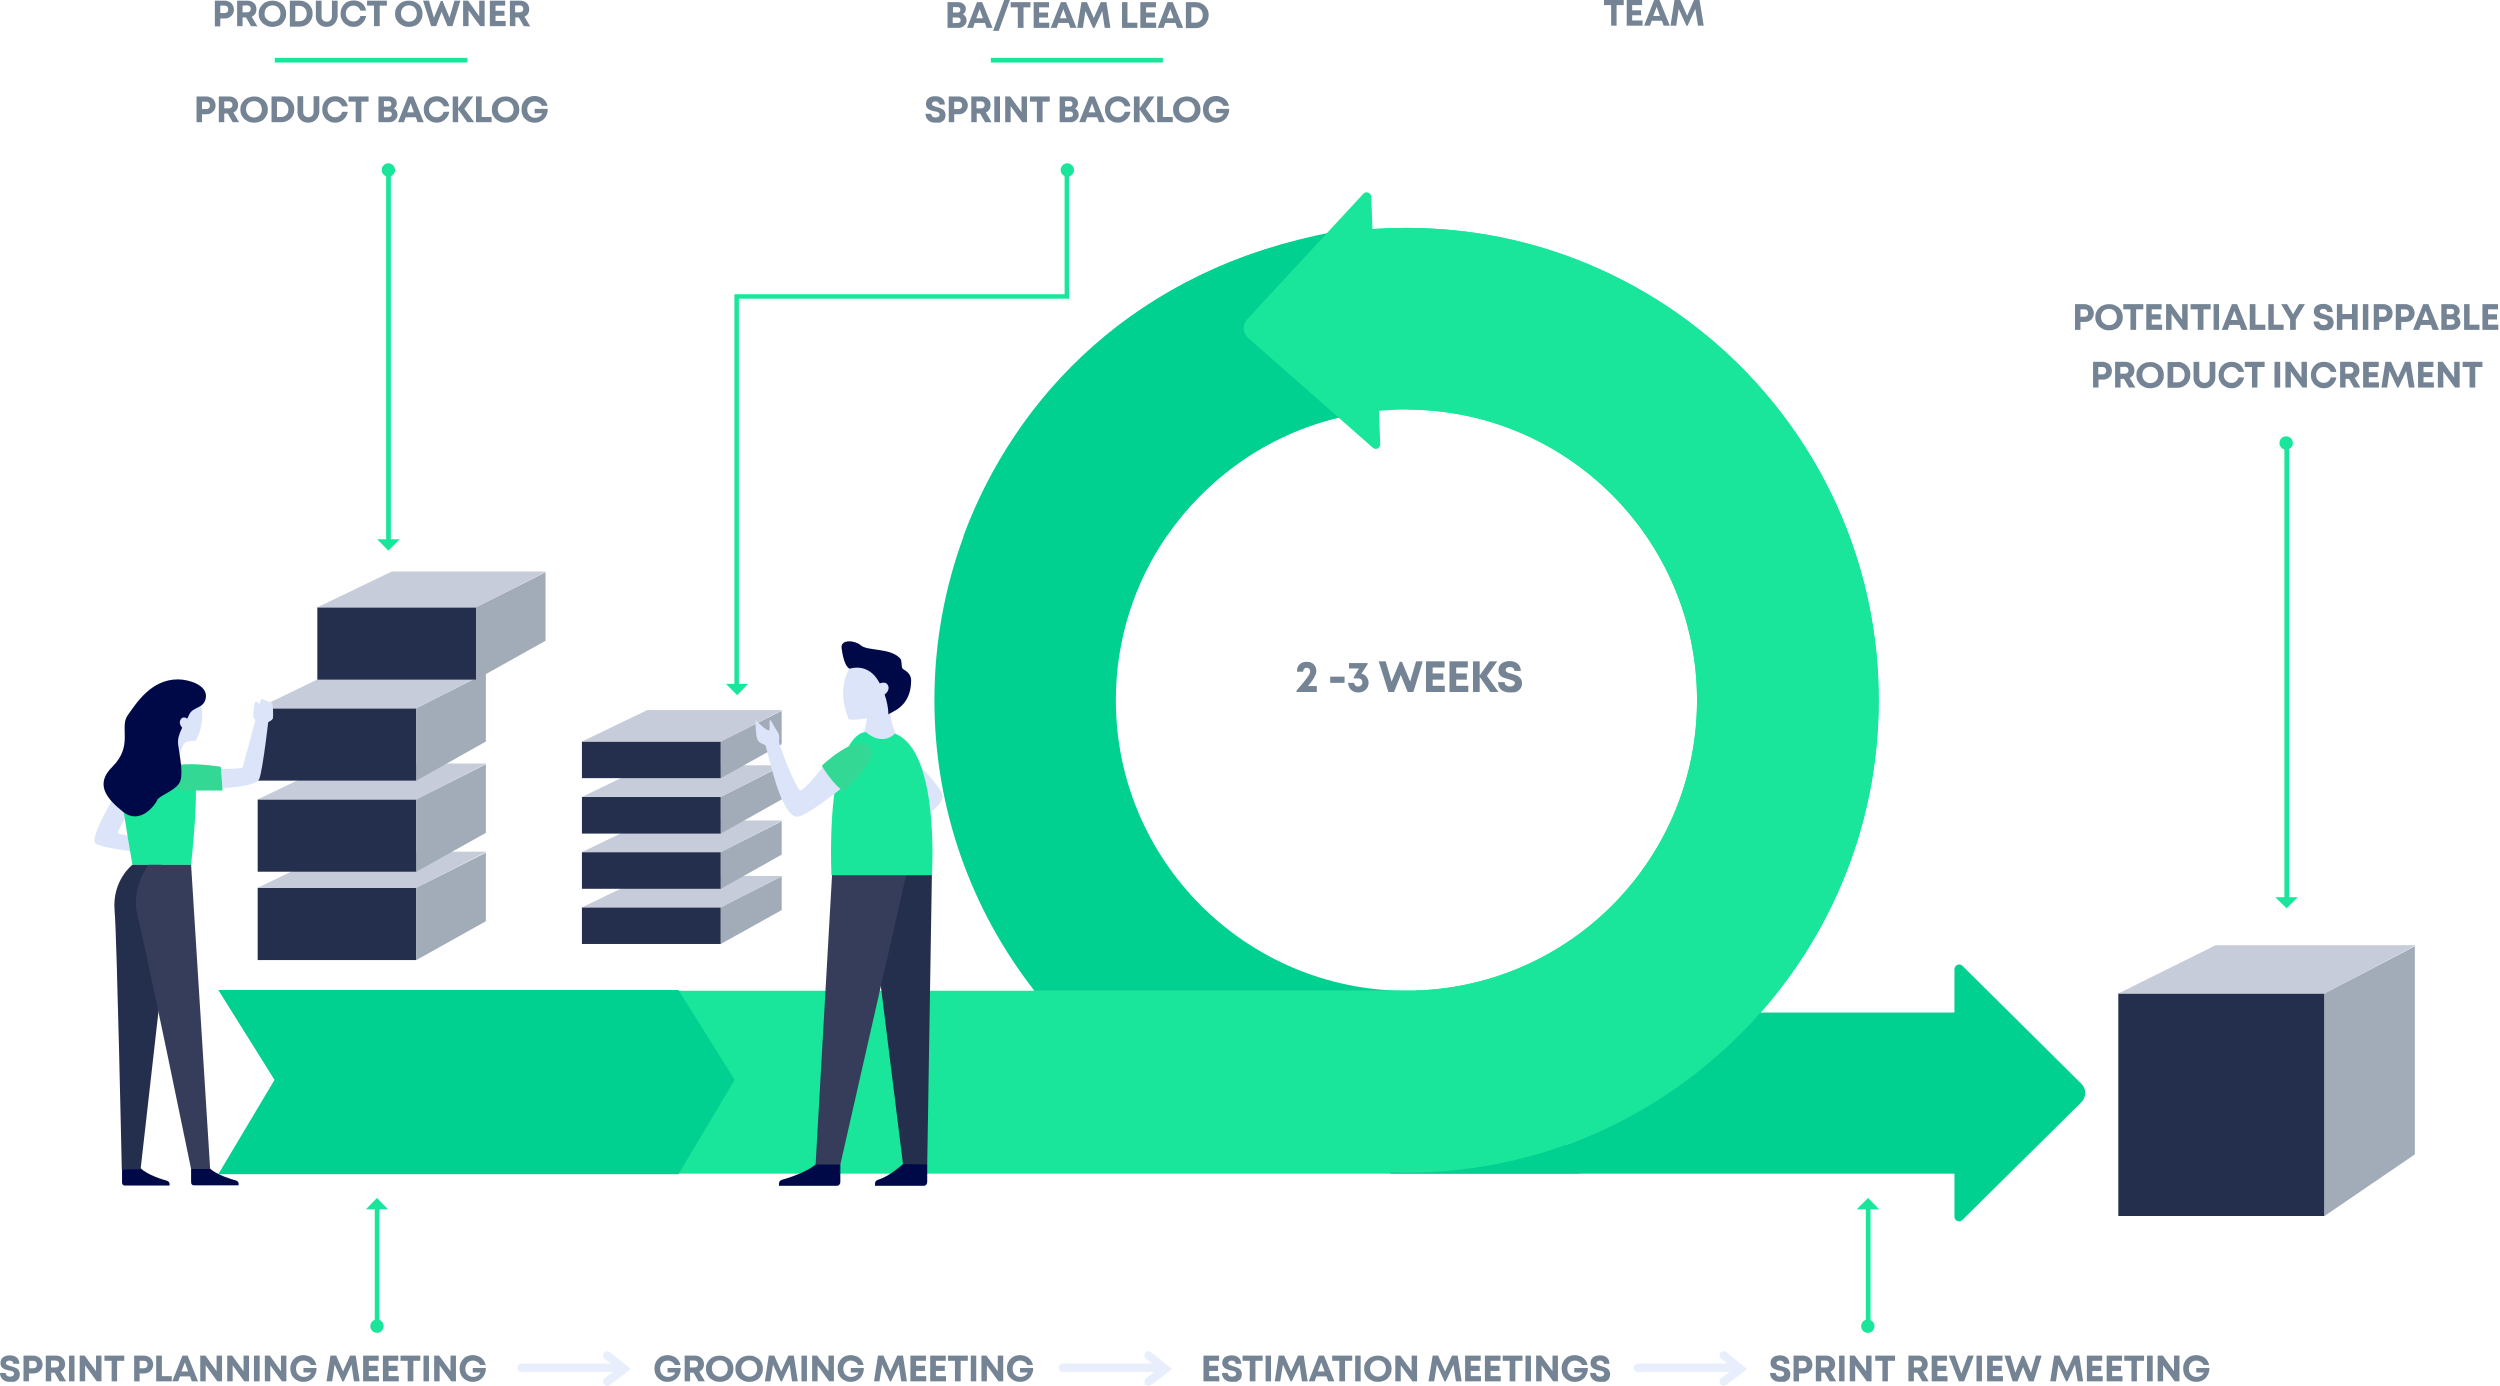 <?xml version="1.0" encoding="utf-8"?>
<!-- Generator: Adobe Illustrator 23.0.4, SVG Export Plug-In . SVG Version: 6.00 Build 0)  -->
<svg version="1.1" id="Layer_1" xmlns="http://www.w3.org/2000/svg" xmlns:xlink="http://www.w3.org/1999/xlink" x="0px" y="0px"
	 viewBox="0 0 1010 560" style="enable-background:new 0 0 1010 560;" xml:space="preserve">
<style type="text/css">
	.st0{fill-rule:evenodd;clip-rule:evenodd;fill:#19E69B;}
	.st1{fill:none;}
	.st2{fill-rule:evenodd;clip-rule:evenodd;fill:#00D090;}
	.st3{fill-rule:evenodd;clip-rule:evenodd;fill:#748494;}
	.st4{fill-rule:evenodd;clip-rule:evenodd;fill:#242F4E;}
	.st5{fill-rule:evenodd;clip-rule:evenodd;fill:#C6CCD9;}
	.st6{fill-rule:evenodd;clip-rule:evenodd;fill:#A2ACB8;}
	.st7{fill:#19E69B;}
	.st8{fill:none;stroke:#E8EEFB;stroke-width:3.38;stroke-linecap:round;}
	.st9{fill-rule:evenodd;clip-rule:evenodd;fill:#DBE4F8;}
	.st10{fill-rule:evenodd;clip-rule:evenodd;fill:#33D894;}
	.st11{fill-rule:evenodd;clip-rule:evenodd;fill:#000947;}
	.st12{fill-rule:evenodd;clip-rule:evenodd;fill:#363D5A;}
</style>
<title>Group 268</title>
<desc>Created with Sketch.</desc>
<g id="Page-1">
	<g id="Development-Development" transform="translate(-230, -1341)">
		<g id="Group-268" transform="translate(230, 1340)">
			<g id="Group-5" transform="translate(149, 400.869)">
				<path id="Fill-1" class="st0" d="M6,135.9c0,1.5-1.2,2.7-2.7,2.7s-2.7-1.2-2.7-2.7s1.2-2.7,2.7-2.7S6,134.4,6,135.9"/>
				<path id="Fill-3" class="st0" d="M107.8,0.4v73.9h381.4c-12.1-25.5-24.9-51-41.4-73.9C447.8,0.4,107.8,0.4,107.8,0.4z"/>
			</g>
			<g id="Group-8" transform="translate(377, 92.869)">
				<g id="Clip-7">
				</g>
				<path id="Fill-6" class="st1" d="M12.2,124.8C4.6,145.4,0.4,167.7,0.4,191c0,44.3,15.1,85,40.4,117.4
					c34.9,44.7,89.3,73.4,150.4,73.4C296.5,381.8,382,296.4,382,191S296.5,0.2,191.2,0.2C109.1,0.2,39.1,52.1,12.2,124.8 M73.8,191
					c0-24.6,7.6-47.4,20.5-66.2c21.1-30.9,56.7-51.2,96.9-51.2c64.8,0,117.4,52.6,117.4,117.4c0,63.5-50.5,115.3-113.6,117.3v0.1
					h-3.8C126.4,308.4,73.8,255.8,73.8,191"/>
			</g>
			<g id="Group-267" transform="translate(0, 0.869)">
				<path id="Fill-9" class="st0" d="M389.2,216.8h82.1c21.1-30.9,56.7-51.2,96.9-51.2c64.8,0,117.4,52.6,117.4,117.4
					c0,63.6-50.5,115.3-113.6,117.3v0.1h-3.8H417.8c34.9,44.7,89.3,73.4,150.4,73.4C673.5,473.8,759,388.4,759,283
					S673.5,92.2,568.2,92.2C486.1,92.2,416.1,144.1,389.2,216.8"/>
				<path id="Fill-11" class="st0" d="M568.2,92.2c-7.3,0-14.5,0.4-21.6,1.2v0.1l22.3,72.1c64.5,0.4,116.7,52.8,116.7,117.4
					c0,63.6-50.5,115.3-113.6,117.3v0.1h-3.8H417.8c34.9,44.7,89.3,73.4,150.4,73.4C673.6,473.8,759,388.4,759,283
					S673.6,92.2,568.2,92.2"/>
				<path id="Fill-13" class="st2" d="M450.8,283c0-24.6,7.6-47.4,20.5-66.2c14.2-20.7,40.8-44.4,80.8-50.1l-35-29.2L539,93.8
					c-80.7,15.1-129,66.8-149.7,123c-7.6,20.6-11.8,42.9-11.8,66.2c0,44.3,15.1,85,40.4,117.4h150.4
					C503.4,400.4,450.8,347.8,450.8,283"/>
				<path id="Fill-15" class="st0" d="M504.2,136.6l50.4,44.4c1.2,1.1,3.1,0.2,3-1.4l-3.6-100c-0.1-1.6-2.1-2.4-3.2-1.2l-47.1,50.9
					C501.9,131.4,502.1,134.7,504.2,136.6"/>
				<path id="Fill-17" class="st2" d="M840.8,437.9l-48-47.6c-1.2-1.1-3.2-0.3-3.2,1.4v17.5h-78.4c-35,39.6-86.1,64.7-143.1,64.7
					c-2.2,0-4.3-0.1-6.4-0.2v0.6h227.9v17.4c0,1.7,2.1,2.5,3.2,1.3l48.1-47.6C843,443.3,842.9,439.9,840.8,437.9"/>
				<path id="Fill-19" class="st3" d="M528.4,277.3h3.6v2.4h-8.2v-0.6c1.7-1.9,2.9-3.4,3.6-4.3c0.7-0.9,1.2-1.6,1.5-2.1
					s0.4-0.9,0.4-1.4c0-0.4-0.1-0.7-0.4-1c-0.2-0.2-0.6-0.4-1-0.4s-0.7,0.1-1,0.4c-0.2,0.3-0.4,0.6-0.4,1v0.2H524v-0.3
					c0-1.1,0.3-2,1.1-2.7c0.7-0.7,1.6-1,2.8-1s2.1,0.3,2.8,1s1.1,1.6,1.1,2.6c0,0.8-0.2,1.5-0.7,2.4
					C530.6,274.6,529.7,275.8,528.4,277.3"/>
				<g id="Clip-22">
				</g>
				<polygon id="Fill-21" class="st3" points="537.4,276 543.2,276 543.2,273.5 537.4,273.5 				"/>
				<path id="Fill-23" class="st3" d="M550,272.3c0.9,0.2,1.6,0.6,2.1,1.3c0.5,0.7,0.8,1.4,0.8,2.4c0,1.1-0.4,2.1-1.2,2.8
					c-0.8,0.8-1.8,1.1-3,1.1s-2.1-0.4-2.9-1.1c-0.7-0.7-1.1-1.7-1.2-2.8h2.5c0,0.5,0.2,0.9,0.5,1.1c0.3,0.3,0.6,0.4,1.1,0.4
					s0.9-0.2,1.2-0.5s0.5-0.7,0.5-1.2s-0.2-0.9-0.5-1.2c-0.3-0.3-0.8-0.4-1.3-0.4h-1.7v-0.5l2.1-3.5h-4V268h7.5v0.5L550,272.3z"/>
				<polygon id="Fill-24" class="st3" points="572.1,267.3 574.8,267.3 571,279.7 568.7,279.7 565.9,272.8 563.2,279.7 560.9,279.7 
					557,267.3 559.8,267.3 562.2,275.5 565.5,267.5 566.4,267.5 569.7,275.5 				"/>
				<polygon id="Fill-25" class="st3" points="578.8,277.2 583.7,277.2 583.7,279.7 576.1,279.7 576.1,267.3 583.6,267.3 
					583.6,269.8 578.8,269.8 578.8,272.2 583.1,272.2 583.1,274.7 578.8,274.7 				"/>
				<polygon id="Fill-26" class="st3" points="588.3,277.2 593.2,277.2 593.2,279.7 585.6,279.7 585.6,267.3 593,267.3 593,269.8 
					588.3,269.8 588.3,272.2 592.6,272.2 592.6,274.7 588.3,274.7 				"/>
				<polygon id="Fill-27" class="st3" points="605.4,279.7 602.1,279.7 597.8,273.6 597.8,279.7 595.1,279.7 595.1,267.3 
					597.8,267.3 597.8,273 601.8,267.3 604.9,267.3 600.7,273.2 				"/>
				<path id="Fill-28" class="st3" d="M610,279.9c-1.4,0-2.6-0.4-3.5-1.1c-0.9-0.8-1.3-1.8-1.3-3.1h2.7c0,0.6,0.2,1,0.6,1.3
					c0.4,0.3,0.9,0.5,1.5,0.5c0.5,0,1-0.1,1.4-0.4s0.6-0.6,0.6-1.1c0-0.2,0-0.3-0.1-0.4s-0.1-0.2-0.3-0.3c-0.1-0.1-0.3-0.2-0.4-0.2
					c-0.1-0.1-0.3-0.1-0.5-0.2s-0.4-0.1-0.6-0.2c-0.1,0-0.4-0.1-0.7-0.2c-1-0.3-1.8-0.5-2.2-0.7c-1.1-0.5-1.7-1.3-1.8-2.4
					c0-0.2,0-0.4,0-0.5c0-1.2,0.4-2.1,1.2-2.7s1.9-1,3.3-1c1.4,0,2.5,0.4,3.3,1.1s1.2,1.7,1.2,2.9h-2.6c0-0.5-0.2-0.9-0.5-1.2
					c-0.4-0.3-0.8-0.4-1.3-0.4s-0.9,0.1-1.2,0.3c-0.3,0.2-0.5,0.5-0.5,0.9c0,0.2,0,0.3,0.1,0.5c0.1,0.1,0.2,0.2,0.3,0.3
					c0.1,0.1,0.3,0.2,0.5,0.3c0.2,0.1,0.4,0.2,0.6,0.2c0.2,0,0.4,0.1,0.8,0.2c0.3,0.1,0.5,0.1,0.6,0.2c0.2,0,0.4,0.1,0.6,0.2
					c0.3,0.1,0.5,0.2,0.7,0.2c0.2,0.1,0.4,0.2,0.6,0.3c0.2,0.1,0.4,0.2,0.6,0.4c0.1,0.1,0.3,0.3,0.5,0.5s0.3,0.4,0.4,0.6
					c0.1,0.2,0.2,0.4,0.2,0.7c0.1,0.3,0.1,0.5,0.1,0.8c0,0.6-0.1,1.2-0.4,1.7c-0.2,0.5-0.6,0.9-1,1.2c-0.4,0.3-0.9,0.6-1.5,0.7
					C611.3,279.8,610.7,279.9,610,279.9"/>
				<path id="Fill-29" class="st3" d="M269.5,552.8h5.5c0,1.1-0.2,2-0.7,2.9c-0.4,0.9-1.1,1.5-1.9,2s-1.7,0.7-2.7,0.7
					c-0.8,0-1.5-0.1-2.1-0.4c-0.7-0.3-1.2-0.6-1.7-1.1s-0.9-1-1.1-1.7c-0.3-0.7-0.4-1.4-0.4-2.2s0.1-1.5,0.4-2.2s0.6-1.2,1.1-1.7
					s1-0.9,1.7-1.1c0.7-0.3,1.4-0.4,2.1-0.4c0.9,0,1.6,0.2,2.4,0.5c0.7,0.3,1.4,0.8,1.8,1.4c0.5,0.6,0.8,1.3,1,2.1h-2.3
					c-0.2-0.6-0.6-1-1.1-1.3s-1.1-0.5-1.7-0.5c-0.9,0-1.7,0.3-2.2,0.9c-0.6,0.6-0.9,1.4-0.9,2.4s0.3,1.8,0.9,2.4
					c0.6,0.6,1.3,0.9,2.3,0.9c0.7,0,1.3-0.2,1.8-0.5s0.9-0.8,1.1-1.3h-3.1v-1.8H269.5z"/>
				<path id="Fill-30" class="st3" d="M278.7,549.9v2.7h1.8c0.5,0,0.8-0.1,1.1-0.4c0.3-0.2,0.4-0.6,0.4-1s-0.1-0.7-0.4-1
					s-0.6-0.4-1.1-0.4h-1.8V549.9z M282.2,558.2l-2-3.5h-1.4v3.5h-2.2v-10.4h4.2c1,0,1.9,0.3,2.6,1c0.7,0.6,1,1.5,1,2.5
					c0,0.7-0.2,1.3-0.5,1.8s-0.8,0.9-1.4,1.2l2.3,3.9H282.2z"/>
				<path id="Fill-31" class="st3" d="M288.5,555.3c0.6,0.6,1.4,1,2.3,1s1.7-0.3,2.3-0.9c0.6-0.6,0.9-1.4,0.9-2.4
					c0-0.9-0.3-1.7-0.9-2.4c-0.6-0.6-1.4-0.9-2.3-0.9s-1.7,0.3-2.3,0.9c-0.6,0.6-0.9,1.4-0.9,2.3
					C287.6,553.9,287.9,554.7,288.5,555.3 M290.8,558.4c-0.8,0-1.5-0.1-2.2-0.4c-0.7-0.3-1.3-0.7-1.8-1.1c-0.5-0.5-0.9-1.1-1.2-1.7
					c-0.3-0.7-0.4-1.4-0.4-2.1c0-0.8,0.1-1.5,0.4-2.1c0.3-0.7,0.7-1.2,1.2-1.7s1.1-0.9,1.8-1.1c0.7-0.3,1.4-0.4,2.2-0.4
					c0.8,0,1.5,0.1,2.2,0.4c0.7,0.3,1.3,0.7,1.8,1.1c0.5,0.5,0.9,1.1,1.1,1.7c0.3,0.7,0.4,1.4,0.4,2.1c0,0.8-0.1,1.5-0.4,2.1
					c-0.3,0.7-0.7,1.2-1.1,1.7c-0.5,0.5-1.1,0.9-1.8,1.1C292.3,558.3,291.6,558.4,290.8,558.4"/>
				<path id="Fill-32" class="st3" d="M300.4,555.3c0.6,0.6,1.4,1,2.3,1s1.7-0.3,2.3-0.9c0.6-0.6,0.9-1.4,0.9-2.4
					c0-0.9-0.3-1.7-0.9-2.4c-0.6-0.6-1.4-0.9-2.3-0.9s-1.7,0.3-2.3,0.9c-0.6,0.6-0.9,1.4-0.9,2.3
					C299.5,553.9,299.8,554.7,300.4,555.3 M302.7,558.4c-0.8,0-1.5-0.1-2.2-0.4c-0.7-0.3-1.3-0.7-1.8-1.1c-0.5-0.5-0.9-1.1-1.2-1.7
					c-0.3-0.7-0.4-1.4-0.4-2.1c0-0.8,0.1-1.5,0.4-2.1c0.3-0.7,0.7-1.2,1.2-1.7s1.1-0.9,1.8-1.1c0.7-0.3,1.4-0.4,2.2-0.4
					c0.8,0,1.5,0.1,2.2,0.4c0.7,0.3,1.3,0.7,1.8,1.1c0.5,0.5,0.9,1.1,1.1,1.7c0.3,0.7,0.4,1.4,0.4,2.1c0,0.8-0.1,1.5-0.4,2.1
					c-0.3,0.7-0.7,1.2-1.1,1.7c-0.5,0.5-1.1,0.9-1.8,1.1C304.2,558.3,303.5,558.4,302.7,558.4"/>
				<polygon id="Fill-33" class="st3" points="322.3,558.2 320,558.2 319,551.4 315.9,558.2 315.4,558.2 312.3,551.4 311.2,558.2 
					309,558.2 310.6,547.8 312.8,547.8 315.6,554.2 318.5,547.8 320.7,547.8 				"/>
				<polygon id="Fill-34" class="st3" points="323.8,558.2 326,558.2 326,547.8 323.8,547.8 				"/>
				<polygon id="Fill-35" class="st3" points="334.7,547.8 336.9,547.8 336.9,558.2 335,558.2 330.3,551.7 330.3,558.2 328.1,558.2 
					328.1,547.8 330.1,547.8 334.7,554.1 				"/>
				<path id="Fill-36" class="st3" d="M343.5,552.8h5.5c0,1.1-0.2,2-0.7,2.9c-0.4,0.9-1.1,1.5-1.9,2s-1.7,0.7-2.7,0.7
					c-0.8,0-1.5-0.1-2.1-0.4c-0.7-0.3-1.2-0.6-1.7-1.1s-0.9-1-1.1-1.7c-0.3-0.7-0.4-1.4-0.4-2.2s0.1-1.5,0.4-2.2s0.6-1.2,1.1-1.7
					s1-0.9,1.7-1.1c0.7-0.3,1.4-0.4,2.1-0.4c0.9,0,1.6,0.2,2.4,0.5c0.7,0.3,1.4,0.8,1.8,1.4c0.5,0.6,0.8,1.3,1,2.1h-2.3
					c-0.2-0.6-0.6-1-1.1-1.3s-1.1-0.5-1.7-0.5c-0.9,0-1.7,0.3-2.2,0.9c-0.6,0.6-0.9,1.4-0.9,2.4s0.3,1.8,0.9,2.4
					c0.6,0.6,1.3,0.9,2.3,0.9c0.7,0,1.3-0.2,1.8-0.5s0.9-0.8,1.1-1.3h-3.1v-1.8H343.5z"/>
				<polygon id="Fill-37" class="st3" points="366.4,558.2 364.1,558.2 363.1,551.4 360,558.2 359.5,558.2 356.4,551.4 355.3,558.2 
					353.1,558.2 354.7,547.8 356.9,547.8 359.7,554.2 362.5,547.8 364.8,547.8 				"/>
				<polygon id="Fill-38" class="st3" points="370.1,556.1 374.2,556.1 374.2,558.2 367.8,558.2 367.8,547.8 374.1,547.8 
					374.1,549.9 370.1,549.9 370.1,551.9 373.7,551.9 373.7,554 370.1,554 				"/>
				<polygon id="Fill-39" class="st3" points="378.1,556.1 382.2,556.1 382.2,558.2 375.8,558.2 375.8,547.8 382.1,547.8 
					382.1,549.9 378.1,549.9 378.1,551.9 381.7,551.9 381.7,554 378.1,554 				"/>
				<polygon id="Fill-40" class="st3" points="391,547.8 391,549.9 388.1,549.9 388.1,558.2 385.8,558.2 385.8,549.9 383,549.9 
					383,547.8 				"/>
				<polygon id="Fill-41" class="st3" points="392.2,558.2 394.4,558.2 394.4,547.8 392.2,547.8 				"/>
				<polygon id="Fill-42" class="st3" points="403.1,547.8 405.3,547.8 405.3,558.2 403.4,558.2 398.7,551.7 398.7,558.2 
					396.5,558.2 396.5,547.8 398.5,547.8 403.1,554.1 				"/>
				<path id="Fill-43" class="st3" d="M411.9,552.8h5.5c0,1.1-0.2,2-0.7,2.9c-0.4,0.9-1.1,1.5-1.9,2s-1.7,0.7-2.7,0.7
					c-0.8,0-1.5-0.1-2.1-0.4c-0.7-0.3-1.2-0.6-1.7-1.1s-0.9-1-1.1-1.7c-0.3-0.7-0.4-1.4-0.4-2.2s0.1-1.5,0.4-2.2s0.6-1.2,1.1-1.7
					s1-0.9,1.7-1.1c0.7-0.3,1.4-0.4,2.1-0.4c0.9,0,1.6,0.2,2.4,0.5c0.7,0.3,1.4,0.8,1.8,1.4c0.5,0.6,0.8,1.3,1,2.1H415
					c-0.2-0.6-0.6-1-1.1-1.3s-1.1-0.5-1.7-0.5c-0.9,0-1.7,0.3-2.2,0.9c-0.6,0.6-0.9,1.4-0.9,2.4s0.3,1.8,0.9,2.4
					c0.6,0.6,1.3,0.9,2.3,0.9c0.7,0,1.3-0.2,1.8-0.5s0.9-0.8,1.1-1.3h-3.1v-1.8H411.9z"/>
				<polygon id="Fill-44" class="st3" points="488.5,556.1 492.6,556.1 492.6,558.2 486.2,558.2 486.2,547.8 492.5,547.8 
					492.5,549.9 488.5,549.9 488.5,551.9 492.1,551.9 492.1,554 488.5,554 				"/>
				<path id="Fill-45" class="st3" d="M497.7,558.4c-1.2,0-2.2-0.3-2.9-1c-0.7-0.6-1.1-1.5-1.1-2.6h2.3c0,0.5,0.2,0.8,0.5,1.1
					s0.8,0.4,1.2,0.4c0.4,0,0.8-0.1,1.2-0.3s0.5-0.5,0.5-0.9c0-0.1,0-0.2-0.1-0.4c0-0.1-0.1-0.2-0.2-0.3s-0.2-0.2-0.3-0.2
					c-0.1-0.1-0.2-0.1-0.4-0.2c-0.2-0.1-0.4-0.1-0.5-0.1s-0.3-0.1-0.6-0.1c-0.9-0.2-1.5-0.4-1.9-0.6c-0.9-0.4-1.4-1.1-1.6-2
					c0-0.1,0-0.3,0-0.4c0-1,0.3-1.7,1-2.3c0.7-0.5,1.6-0.8,2.8-0.8c1.2,0,2.1,0.3,2.8,0.9c0.7,0.6,1,1.4,1,2.5h-2.2
					c0-0.4-0.2-0.8-0.5-1s-0.7-0.3-1.1-0.3s-0.7,0.1-1,0.3s-0.4,0.4-0.4,0.7c0,0.1,0,0.3,0.1,0.4c0.1,0.1,0.2,0.2,0.3,0.3
					c0.1,0.1,0.3,0.1,0.5,0.2c0.2,0.1,0.4,0.1,0.5,0.2c0.1,0,0.4,0.1,0.6,0.2c0.2,0.1,0.4,0.1,0.5,0.1s0.3,0.1,0.5,0.2
					c0.2,0.1,0.4,0.1,0.5,0.2c0.1,0.1,0.3,0.1,0.5,0.2c0.2,0.1,0.4,0.2,0.5,0.3s0.2,0.2,0.4,0.4c0.1,0.2,0.2,0.3,0.3,0.5
					c0.1,0.2,0.1,0.4,0.2,0.6c0.1,0.2,0.1,0.5,0.1,0.7c0,0.5-0.1,1-0.3,1.5s-0.5,0.8-0.9,1c-0.4,0.3-0.8,0.5-1.2,0.6
					C498.7,558.3,498.2,558.4,497.7,558.4"/>
				<polygon id="Fill-46" class="st3" points="510.1,547.8 510.1,549.9 507.2,549.9 507.2,558.2 504.9,558.2 504.9,549.9 502,549.9 
					502,547.8 				"/>
				<polygon id="Fill-47" class="st3" points="511.3,558.2 513.5,558.2 513.5,547.8 511.3,547.8 				"/>
				<polygon id="Fill-48" class="st3" points="528.3,558.2 526,558.2 525,551.4 521.9,558.2 521.4,558.2 518.3,551.4 517.2,558.2 
					515,558.2 516.6,547.8 518.8,547.8 521.6,554.2 524.4,547.8 526.7,547.8 				"/>
				<path id="Fill-49" class="st3" d="M533.8,550.5l-1.4,3.7h2.7L533.8,550.5z M536.6,558.2l-0.7-2h-4.1l-0.7,2h-2.4l4.1-10.4h2.1
					l4.2,10.4H536.6z"/>
				<polygon id="Fill-50" class="st3" points="546.3,547.8 546.3,549.9 543.4,549.9 543.4,558.2 541.1,558.2 541.1,549.9 
					538.2,549.9 538.2,547.8 				"/>
				<polygon id="Fill-51" class="st3" points="547.5,558.2 549.7,558.2 549.7,547.8 547.5,547.8 				"/>
				<path id="Fill-52" class="st3" d="M554.4,555.3c0.6,0.6,1.4,1,2.3,1s1.7-0.3,2.3-0.9s0.9-1.4,0.9-2.4c0-0.9-0.3-1.7-0.9-2.4
					c-0.6-0.6-1.4-0.9-2.3-0.9s-1.7,0.3-2.3,0.9c-0.6,0.6-0.9,1.4-0.9,2.3C553.5,553.9,553.8,554.7,554.4,555.3 M556.7,558.4
					c-0.8,0-1.5-0.1-2.2-0.4c-0.7-0.3-1.3-0.7-1.8-1.1c-0.5-0.5-0.9-1.1-1.2-1.7c-0.3-0.7-0.4-1.4-0.4-2.1c0-0.8,0.1-1.5,0.4-2.1
					c0.3-0.7,0.7-1.2,1.2-1.7s1.1-0.9,1.8-1.1c0.7-0.3,1.4-0.4,2.2-0.4s1.5,0.1,2.2,0.4c0.7,0.3,1.3,0.7,1.8,1.1
					c0.5,0.5,0.9,1.1,1.1,1.7c0.3,0.7,0.4,1.4,0.4,2.1c0,0.8-0.1,1.5-0.4,2.1c-0.3,0.7-0.7,1.2-1.1,1.7c-0.5,0.5-1.1,0.9-1.8,1.1
					C558.2,558.3,557.5,558.4,556.7,558.4"/>
				<polygon id="Fill-53" class="st3" points="570.3,547.8 572.5,547.8 572.5,558.2 570.6,558.2 565.9,551.7 565.9,558.2 
					563.7,558.2 563.7,547.8 565.7,547.8 570.3,554.1 				"/>
				<polygon id="Fill-54" class="st3" points="590.5,558.2 588.2,558.2 587.2,551.4 584.1,558.2 583.6,558.2 580.5,551.4 
					579.4,558.2 577.1,558.2 578.8,547.8 581,547.8 583.8,554.2 586.6,547.8 588.9,547.8 				"/>
				<polygon id="Fill-55" class="st3" points="594.2,556.1 598.3,556.1 598.3,558.2 591.9,558.2 591.9,547.8 598.2,547.8 
					598.2,549.9 594.2,549.9 594.2,551.9 597.8,551.9 597.8,554 594.2,554 				"/>
				<polygon id="Fill-56" class="st3" points="602.2,556.1 606.3,556.1 606.3,558.2 599.9,558.2 599.9,547.8 606.2,547.8 
					606.2,549.9 602.2,549.9 602.2,551.9 605.8,551.9 605.8,554 602.2,554 				"/>
				<polygon id="Fill-57" class="st3" points="615.1,547.8 615.1,549.9 612.2,549.9 612.2,558.2 609.9,558.2 609.9,549.9 
					607.1,549.9 607.1,547.8 				"/>
				<polygon id="Fill-58" class="st3" points="616.3,558.2 618.5,558.2 618.5,547.8 616.3,547.8 				"/>
				<polygon id="Fill-59" class="st3" points="627.2,547.8 629.4,547.8 629.4,558.2 627.5,558.2 622.8,551.7 622.8,558.2 
					620.6,558.2 620.6,547.8 622.6,547.8 627.2,554.1 				"/>
				<path id="Fill-60" class="st3" d="M636,552.8h5.5c0,1.1-0.2,2-0.7,2.9c-0.4,0.9-1.1,1.5-1.9,2c-0.8,0.5-1.7,0.7-2.7,0.7
					c-0.8,0-1.5-0.1-2.1-0.4c-0.7-0.3-1.2-0.6-1.7-1.1s-0.9-1-1.1-1.7c-0.3-0.7-0.4-1.4-0.4-2.2s0.1-1.5,0.4-2.2
					c0.3-0.7,0.6-1.2,1.1-1.7s1-0.9,1.7-1.1c0.7-0.3,1.4-0.4,2.1-0.4c0.8,0,1.6,0.2,2.4,0.5c0.7,0.3,1.4,0.8,1.8,1.4
					c0.5,0.6,0.8,1.3,1,2.1h-2.3c-0.2-0.6-0.6-1-1.1-1.3s-1.1-0.5-1.7-0.5c-0.9,0-1.7,0.3-2.2,0.9c-0.6,0.6-0.9,1.4-0.9,2.4
					s0.3,1.8,0.9,2.4c0.6,0.6,1.3,0.9,2.3,0.9c0.7,0,1.3-0.2,1.8-0.5s0.9-0.8,1.1-1.3H636V552.8z"/>
				<path id="Fill-61" class="st3" d="M646.4,558.4c-1.2,0-2.2-0.3-2.9-1c-0.7-0.6-1.1-1.5-1.1-2.6h2.3c0,0.5,0.2,0.8,0.5,1.1
					s0.8,0.4,1.2,0.4c0.5,0,0.8-0.1,1.2-0.3s0.5-0.5,0.5-0.9c0-0.1,0-0.2-0.1-0.4c0-0.1-0.1-0.2-0.2-0.3c-0.1-0.1-0.2-0.2-0.3-0.2
					c-0.1-0.1-0.2-0.1-0.4-0.2c-0.2-0.1-0.4-0.1-0.5-0.1s-0.3-0.1-0.6-0.1c-0.9-0.2-1.5-0.4-1.9-0.6c-0.9-0.4-1.4-1.1-1.5-2
					c0-0.1,0-0.3,0-0.4c0-1,0.3-1.7,1-2.3c0.7-0.5,1.6-0.8,2.8-0.8s2.1,0.3,2.8,0.9s1,1.4,1,2.5H648c0-0.4-0.2-0.8-0.5-1
					s-0.7-0.3-1.1-0.3c-0.4,0-0.7,0.1-1,0.3s-0.4,0.4-0.4,0.7c0,0.1,0,0.3,0.1,0.4c0.1,0.1,0.2,0.2,0.3,0.3s0.3,0.1,0.5,0.2
					c0.2,0.1,0.4,0.1,0.5,0.2c0.1,0,0.4,0.1,0.6,0.2c0.2,0.1,0.4,0.1,0.5,0.1s0.3,0.1,0.5,0.2c0.2,0.1,0.4,0.1,0.5,0.2
					c0.1,0.1,0.3,0.1,0.5,0.2s0.4,0.2,0.5,0.3s0.2,0.2,0.4,0.4c0.1,0.2,0.2,0.3,0.3,0.5s0.1,0.4,0.2,0.6c0.1,0.2,0.1,0.5,0.1,0.7
					c0,0.5-0.1,1-0.3,1.5c-0.2,0.4-0.5,0.8-0.8,1c-0.4,0.3-0.8,0.5-1.2,0.6C647.5,558.3,647,558.4,646.4,558.4"/>
				<path id="Fill-62" class="st3" d="M719.1,558.4c-1.2,0-2.2-0.3-2.9-1c-0.7-0.6-1.1-1.5-1.1-2.6h2.3c0,0.5,0.2,0.8,0.5,1.1
					s0.8,0.4,1.2,0.4s0.8-0.1,1.2-0.3s0.5-0.5,0.5-0.9c0-0.1,0-0.2-0.1-0.4c0-0.1-0.1-0.2-0.2-0.3c-0.1-0.1-0.2-0.2-0.3-0.2
					c-0.1-0.1-0.2-0.1-0.4-0.2c-0.2-0.1-0.4-0.1-0.5-0.1s-0.3-0.1-0.6-0.1c-0.9-0.2-1.5-0.4-1.9-0.6c-0.9-0.4-1.4-1.1-1.5-2
					c0-0.1,0-0.3,0-0.4c0-1,0.3-1.7,1-2.3c0.7-0.5,1.6-0.8,2.8-0.8s2.1,0.3,2.8,0.9c0.7,0.6,1,1.4,1,2.5h-2.2c0-0.4-0.2-0.8-0.5-1
					s-0.7-0.3-1.1-0.3c-0.4,0-0.7,0.1-1,0.3s-0.4,0.4-0.4,0.7c0,0.1,0,0.3,0.1,0.4c0.1,0.1,0.2,0.2,0.3,0.3s0.3,0.1,0.5,0.2
					c0.2,0.1,0.4,0.1,0.5,0.2c0.1,0,0.4,0.1,0.6,0.2c0.2,0.1,0.4,0.1,0.5,0.1s0.3,0.1,0.5,0.2c0.2,0.1,0.4,0.1,0.6,0.2
					c0.1,0.1,0.3,0.1,0.5,0.2c0.2,0.1,0.4,0.2,0.5,0.3s0.2,0.2,0.4,0.4c0.1,0.2,0.2,0.3,0.3,0.5s0.1,0.4,0.2,0.6
					c0.1,0.2,0.1,0.5,0.1,0.7c0,0.5-0.1,1-0.3,1.5c-0.2,0.4-0.5,0.8-0.9,1c-0.4,0.3-0.8,0.5-1.2,0.6
					C720.2,558.3,719.7,558.4,719.1,558.4"/>
				<path id="Fill-63" class="st3" d="M728.4,552.9c0.4,0,0.8-0.1,1.1-0.4c0.3-0.3,0.4-0.6,0.4-1.1c0-0.4-0.1-0.8-0.4-1.1
					c-0.3-0.3-0.6-0.4-1.1-0.4h-1.7v3H728.4z M728.5,547.8c0.7,0,1.3,0.2,1.9,0.5c0.6,0.3,1,0.7,1.3,1.3c0.3,0.5,0.5,1.2,0.5,1.8
					c0,1-0.3,1.9-1,2.6c-0.7,0.7-1.6,1-2.6,1h-1.8v3.2h-2.2v-10.4L728.5,547.8L728.5,547.8z"/>
				<path id="Fill-64" class="st3" d="M735.7,549.9v2.7h1.8c0.5,0,0.8-0.1,1.1-0.4c0.3-0.2,0.4-0.6,0.4-1s-0.1-0.7-0.4-1
					s-0.6-0.4-1.1-0.4h-1.8V549.9z M739.2,558.2l-2-3.5h-1.4v3.5h-2.2v-10.4h4.2c1,0,1.9,0.3,2.6,1c0.7,0.6,1,1.5,1,2.5
					c0,0.7-0.2,1.3-0.5,1.8s-0.8,0.9-1.4,1.2l2.3,3.9H739.2z"/>
				<polygon id="Fill-65" class="st3" points="743,558.2 745.2,558.2 745.2,547.8 743,547.8 				"/>
				<polygon id="Fill-66" class="st3" points="753.9,547.8 756.1,547.8 756.1,558.2 754.2,558.2 749.5,551.7 749.5,558.2 
					747.3,558.2 747.3,547.8 749.3,547.8 753.9,554.1 				"/>
				<path id="Fill-68" class="st3" d="M773.2,549.9v2.7h1.8c0.5,0,0.8-0.1,1.1-0.4c0.3-0.2,0.4-0.6,0.4-1s-0.1-0.7-0.4-1
					s-0.6-0.4-1.1-0.4h-1.8V549.9z M776.6,558.2l-2-3.5h-1.4v3.5H771v-10.4h4.2c1,0,1.9,0.3,2.6,1c0.7,0.6,1,1.5,1,2.5
					c0,0.7-0.2,1.3-0.5,1.8s-0.8,0.9-1.4,1.2l2.3,3.9H776.6z"/>
				<polygon id="Fill-69" class="st3" points="782.7,556.1 786.8,556.1 786.8,558.2 780.4,558.2 780.4,547.8 786.6,547.8 
					786.6,549.9 782.7,549.9 782.7,551.9 786.3,551.9 786.3,554 782.7,554 				"/>
				<polygon id="Fill-70" class="st3" points="795,547.8 797.4,547.8 793.5,558.2 791.4,558.2 787.3,547.8 789.8,547.8 792.4,555.1 
									"/>
				<polygon id="Fill-71" class="st3" points="798.5,558.2 800.7,558.2 800.7,547.8 798.5,547.8 				"/>
				<polygon id="Fill-72" class="st3" points="805.1,556.1 809.2,556.1 809.2,558.2 802.8,558.2 802.8,547.8 809,547.8 809,549.9 
					805.1,549.9 805.1,551.9 808.7,551.9 808.7,554 805.1,554 				"/>
				<polygon id="Fill-73" class="st3" points="822.5,547.8 824.8,547.8 821.6,558.2 819.6,558.2 817.3,552.4 815.1,558.2 
					813.1,558.2 809.8,547.8 812.2,547.8 814.2,554.7 816.9,547.9 817.7,547.9 820.5,554.7 				"/>
				<polygon id="Fill-74" class="st3" points="841.6,558.2 839.4,558.2 838.3,551.4 835.2,558.2 834.7,558.2 831.6,551.4 
					830.6,558.2 828.3,558.2 829.9,547.8 832.1,547.8 835,554.2 837.8,547.8 840,547.8 				"/>
				<polygon id="Fill-75" class="st3" points="845.3,556.1 849.5,556.1 849.5,558.2 843.1,558.2 843.1,547.8 849.3,547.8 
					849.3,549.9 845.3,549.9 845.3,551.9 848.9,551.9 848.9,554 845.3,554 				"/>
				<polygon id="Fill-76" class="st3" points="853.3,556.1 857.5,556.1 857.5,558.2 851.1,558.2 851.1,547.8 857.3,547.8 
					857.3,549.9 853.3,549.9 853.3,551.9 856.9,551.9 856.9,554 853.3,554 				"/>
				<polygon id="Fill-77" class="st3" points="866.2,547.8 866.2,549.9 863.3,549.9 863.3,558.2 861.1,558.2 861.1,549.9 
					858.2,549.9 858.2,547.8 				"/>
				<polygon id="Fill-78" class="st3" points="867.4,558.2 869.7,558.2 869.7,547.8 867.4,547.8 				"/>
				<polygon id="Fill-79" class="st3" points="878.3,547.8 880.5,547.8 880.5,558.2 878.6,558.2 873.9,551.7 873.9,558.2 
					871.7,558.2 871.7,547.8 873.8,547.8 878.3,554.1 				"/>
				<path id="Fill-80" class="st3" d="M887.1,552.8h5.5c0,1.1-0.2,2-0.7,2.9c-0.4,0.9-1.1,1.5-1.9,2c-0.8,0.5-1.7,0.7-2.7,0.7
					c-0.8,0-1.5-0.1-2.1-0.4c-0.7-0.3-1.2-0.6-1.7-1.1s-0.9-1-1.1-1.7c-0.3-0.7-0.4-1.4-0.4-2.2s0.1-1.5,0.4-2.2
					c0.3-0.7,0.6-1.2,1.1-1.7s1-0.9,1.7-1.1c0.7-0.3,1.4-0.4,2.1-0.4c0.8,0,1.6,0.2,2.4,0.5c0.7,0.3,1.4,0.8,1.8,1.4
					c0.5,0.6,0.8,1.3,1,2.1h-2.3c-0.2-0.6-0.6-1-1.1-1.3s-1.1-0.5-1.7-0.5c-0.9,0-1.7,0.3-2.2,0.9c-0.6,0.6-0.9,1.4-0.9,2.4
					s0.3,1.8,0.9,2.4c0.6,0.6,1.3,0.9,2.3,0.9c0.7,0,1.3-0.2,1.8-0.5s0.9-0.8,1.1-1.3h-3.1v-1.8H887.1z"/>
				<polygon id="Fill-81" class="st4" points="104.1,388 168.2,388 168.2,358.8 104.1,358.8 				"/>
				<polygon id="Fill-82" class="st5" points="168.2,358.8 104.1,358.8 134.3,344.2 196.6,344.2 				"/>
				<polygon id="Fill-83" class="st6" points="196.3,372.3 168.2,388 168.2,358.8 196.3,344.6 				"/>
				<polygon id="Fill-84" class="st4" points="104.1,352.3 168.2,352.3 168.2,323.1 104.1,323.1 				"/>
				<polygon id="Fill-85" class="st5" points="168.2,323.1 104.1,323.1 134.3,308.6 196.6,308.6 				"/>
				<polygon id="Fill-86" class="st6" points="196.3,336.6 168.2,352.3 168.2,323.1 196.3,308.9 				"/>
				<polygon id="Fill-87" class="st4" points="104.1,315.5 168.2,315.5 168.2,286.3 104.1,286.3 				"/>
				<polygon id="Fill-88" class="st5" points="168.2,286.3 104.1,286.3 134.3,271.7 196.6,271.7 				"/>
				<polygon id="Fill-89" class="st6" points="196.3,299.7 168.2,315.5 168.2,286.3 196.3,272 				"/>
				<polygon id="Fill-90" class="st4" points="128.2,274.7 192.3,274.7 192.3,245.5 128.2,245.5 				"/>
				<polygon id="Fill-91" class="st5" points="192.3,245.5 128.2,245.5 158.3,231 220.7,231 				"/>
				<polygon id="Fill-92" class="st6" points="220.4,259 192.3,274.7 192.3,245.5 220.4,231.3 				"/>
				<g id="Stroke-93">
					<rect x="156" y="69.3" class="st7" width="1.9" height="151.6"/>
				</g>
				<polygon id="Fill-94" class="st2" points="274.1,400.1 88.2,400.1 110.9,436.4 88.2,474.5 274.1,474.5 296.8,436.4 				"/>
				<polygon id="Fill-95" class="st4" points="235.1,381.5 291.2,381.5 291.2,366.7 235.1,366.7 				"/>
				<polygon id="Fill-96" class="st5" points="291.2,366.7 235.1,366.7 261.5,354 316.1,354 				"/>
				<polygon id="Fill-97" class="st6" points="315.8,367.8 291.2,381.5 291.2,366.7 315.8,354.2 				"/>
				<polygon id="Fill-98" class="st4" points="235.1,359.2 291.2,359.2 291.2,344.4 235.1,344.4 				"/>
				<polygon id="Fill-99" class="st5" points="291.2,344.4 235.1,344.4 261.5,331.6 316.1,331.6 				"/>
				<polygon id="Fill-100" class="st6" points="315.8,345.4 291.2,359.2 291.2,344.4 315.8,331.9 				"/>
				<polygon id="Fill-101" class="st4" points="235.1,336.9 291.2,336.9 291.2,322.1 235.1,322.1 				"/>
				<polygon id="Fill-102" class="st5" points="291.2,322.1 235.1,322.1 261.5,309.3 316.1,309.3 				"/>
				<polygon id="Fill-103" class="st6" points="315.8,323.1 291.2,336.9 291.2,322.1 315.8,309.6 				"/>
				<polygon id="Fill-104" class="st4" points="235.1,314.5 291.2,314.5 291.2,299.7 235.1,299.7 				"/>
				<polygon id="Fill-105" class="st5" points="291.2,299.7 235.1,299.7 261.5,287 316.1,287 				"/>
				<polygon id="Fill-106" class="st6" points="315.8,300.8 291.2,314.5 291.2,299.7 315.8,287.3 				"/>
				<polygon id="Fill-107" class="st4" points="855.8,491.4 939.1,491.4 939.1,401.5 855.8,401.5 				"/>
				<polygon id="Fill-108" class="st5" points="939.1,401.5 855.8,401.5 895.1,382 976,382 				"/>
				<polygon id="Fill-109" class="st6" points="975.6,466.5 939.1,491.4 939.1,401.5 975.6,382.4 				"/>
				<path id="Fill-110" class="st3" d="M4,558.4c-1.2,0-2.2-0.3-2.9-1c-0.7-0.6-1.1-1.5-1.1-2.6h2.3c0,0.5,0.2,0.8,0.5,1.1
					s0.8,0.4,1.2,0.4s0.8-0.1,1.2-0.3c0.3-0.2,0.5-0.5,0.5-0.9c0-0.1,0-0.2-0.1-0.4c0-0.1-0.1-0.2-0.2-0.3s-0.2-0.2-0.3-0.2
					c-0.1-0.1-0.2-0.1-0.4-0.2c-0.2-0.1-0.4-0.1-0.5-0.1s-0.3-0.1-0.6-0.1c-0.9-0.2-1.5-0.4-1.9-0.6c-0.9-0.4-1.4-1.1-1.5-2
					c0-0.1,0-0.3,0-0.4c0-1,0.3-1.7,1-2.3c0.7-0.5,1.6-0.8,2.8-0.8s2.1,0.3,2.8,0.9c0.7,0.6,1,1.4,1,2.5H5.4c0-0.4-0.2-0.8-0.5-1
					s-0.7-0.3-1.1-0.3s-0.7,0.1-1,0.3s-0.4,0.4-0.4,0.7c0,0.1,0,0.3,0.1,0.4c0.1,0.1,0.2,0.2,0.3,0.3s0.3,0.1,0.5,0.2
					c0.2,0.1,0.4,0.1,0.5,0.2c0.1,0,0.4,0.1,0.6,0.2c0.2,0.1,0.4,0.1,0.5,0.1s0.3,0.1,0.5,0.2c0.2,0.1,0.4,0.1,0.6,0.2
					c0.1,0.1,0.3,0.1,0.5,0.2s0.4,0.2,0.5,0.3s0.2,0.2,0.4,0.4c0.1,0.2,0.2,0.3,0.3,0.5c0.1,0.2,0.1,0.4,0.2,0.6
					c0.1,0.2,0.1,0.5,0.1,0.7c0,0.5-0.1,1-0.3,1.5c-0.2,0.4-0.5,0.8-0.8,1c-0.4,0.3-0.8,0.5-1.2,0.6C5.1,558.3,4.6,558.4,4,558.4"/>
				<path id="Fill-111" class="st3" d="M13.4,552.9c0.4,0,0.8-0.1,1.1-0.4c0.3-0.3,0.4-0.6,0.4-1.1c0-0.4-0.1-0.8-0.4-1.1
					c-0.3-0.3-0.6-0.4-1.1-0.4h-1.6v3H13.4z M13.5,547.8c0.7,0,1.3,0.2,1.9,0.5c0.6,0.3,1,0.7,1.3,1.3c0.3,0.5,0.5,1.2,0.5,1.8
					c0,1-0.4,1.9-1.1,2.6c-0.7,0.7-1.6,1-2.6,1h-1.8v3.2H9.5v-10.4L13.5,547.8L13.5,547.8z"/>
				<path id="Fill-112" class="st3" d="M20.6,549.9v2.7h1.8c0.5,0,0.8-0.1,1.1-0.4c0.3-0.2,0.4-0.6,0.4-1s-0.1-0.7-0.4-1
					s-0.6-0.4-1.1-0.4h-1.8V549.9z M24.1,558.2l-2-3.5h-1.4v3.5h-2.2v-10.4h4.2c1,0,1.9,0.3,2.6,1c0.7,0.6,1,1.5,1,2.5
					c0,0.7-0.2,1.3-0.5,1.8s-0.8,0.9-1.4,1.2l2.3,3.9H24.1z"/>
				<polygon id="Fill-113" class="st3" points="27.9,558.2 30.1,558.2 30.1,547.8 27.9,547.8 				"/>
				<polygon id="Fill-114" class="st3" points="38.8,547.8 41,547.8 41,558.2 39.1,558.2 34.4,551.7 34.4,558.2 32.2,558.2 
					32.2,547.8 34.2,547.8 38.8,554.1 				"/>
				<polygon id="Fill-115" class="st3" points="50.2,547.8 50.2,549.9 47.3,549.9 47.3,558.2 45.1,558.2 45.1,549.9 42.2,549.9 
					42.2,547.8 				"/>
				<path id="Fill-116" class="st3" d="M58.1,552.9c0.4,0,0.8-0.1,1.1-0.4c0.3-0.3,0.4-0.6,0.4-1.1c0-0.4-0.1-0.8-0.4-1.1
					c-0.3-0.3-0.6-0.4-1.1-0.4h-1.7v3H58.1z M58.2,547.8c0.7,0,1.3,0.2,1.9,0.5c0.6,0.3,1,0.7,1.3,1.3c0.3,0.5,0.5,1.2,0.5,1.8
					c0,1-0.4,1.9-1.1,2.6c-0.7,0.7-1.6,1-2.6,1h-1.8v3.2h-2.2v-10.4L58.2,547.8L58.2,547.8z"/>
				<polygon id="Fill-117" class="st3" points="65.4,556.1 69.4,556.1 69.4,558.2 63.1,558.2 63.1,547.8 65.4,547.8 				"/>
				<path id="Fill-118" class="st3" d="M74.7,550.5l-1.4,3.7H76L74.7,550.5z M77.5,558.2l-0.7-2h-4.1l-0.7,2h-2.4l4.1-10.4h2.1
					l4.2,10.4H77.5z"/>
				<polygon id="Fill-119" class="st3" points="87.5,547.8 89.7,547.8 89.7,558.2 87.8,558.2 83.1,551.7 83.1,558.2 80.9,558.2 
					80.9,547.8 83,547.8 87.5,554.1 				"/>
				<polygon id="Fill-120" class="st3" points="98.4,547.8 100.6,547.8 100.6,558.2 98.7,558.2 94,551.7 94,558.2 91.8,558.2 
					91.8,547.8 93.8,547.8 98.4,554.1 				"/>
				<polygon id="Fill-121" class="st3" points="102.6,558.2 104.9,558.2 104.9,547.8 102.6,547.8 				"/>
				<polygon id="Fill-122" class="st3" points="113.5,547.8 115.7,547.8 115.7,558.2 113.9,558.2 109.2,551.7 109.2,558.2 
					107,558.2 107,547.8 109,547.8 113.5,554.1 				"/>
				<path id="Fill-123" class="st3" d="M122.4,552.8h5.5c0,1.1-0.2,2-0.7,2.9c-0.4,0.9-1.1,1.5-1.9,2s-1.7,0.7-2.7,0.7
					c-0.8,0-1.5-0.1-2.1-0.4c-0.7-0.3-1.2-0.6-1.7-1.1s-0.9-1-1.1-1.7c-0.3-0.7-0.4-1.4-0.4-2.2s0.1-1.5,0.4-2.2s0.6-1.2,1.1-1.7
					s1-0.9,1.7-1.1c0.7-0.3,1.4-0.4,2.1-0.4c0.8,0,1.6,0.2,2.4,0.5c0.7,0.3,1.4,0.8,1.8,1.4c0.5,0.6,0.8,1.3,1,2.1h-2.3
					c-0.2-0.6-0.6-1-1.1-1.3s-1.1-0.5-1.7-0.5c-0.9,0-1.7,0.3-2.2,0.9c-0.6,0.6-0.9,1.4-0.9,2.4s0.3,1.8,0.9,2.4
					c0.6,0.6,1.3,0.9,2.3,0.9c0.7,0,1.3-0.2,1.8-0.5s0.9-0.8,1.1-1.3h-3.1v-1.8H122.4z"/>
				<polygon id="Fill-124" class="st3" points="145.3,558.2 143,558.2 142,551.4 138.9,558.2 138.3,558.2 135.2,551.4 134.2,558.2 
					131.9,558.2 133.5,547.8 135.8,547.8 138.6,554.2 141.4,547.8 143.7,547.8 				"/>
				<polygon id="Fill-125" class="st3" points="149,556.1 153.1,556.1 153.1,558.2 146.7,558.2 146.7,547.8 153,547.8 153,549.9 
					149,549.9 149,551.9 152.6,551.9 152.6,554 149,554 				"/>
				<polygon id="Fill-126" class="st3" points="157,556.1 161.1,556.1 161.1,558.2 154.7,558.2 154.7,547.8 160.9,547.8 
					160.9,549.9 157,549.9 157,551.9 160.6,551.9 160.6,554 157,554 				"/>
				<polygon id="Fill-127" class="st3" points="169.8,547.8 169.8,549.9 167,549.9 167,558.2 164.7,558.2 164.7,549.9 161.8,549.9 
					161.8,547.8 				"/>
				<polygon id="Fill-128" class="st3" points="171.1,558.2 173.3,558.2 173.3,547.8 171.1,547.8 				"/>
				<polygon id="Fill-129" class="st3" points="182,547.8 184.2,547.8 184.2,558.2 182.3,558.2 177.6,551.7 177.6,558.2 
					175.4,558.2 175.4,547.8 177.4,547.8 182,554.1 				"/>
				<path id="Fill-130" class="st3" d="M190.8,552.8h5.5c0,1.1-0.2,2-0.7,2.9s-1.1,1.5-1.9,2c-0.8,0.5-1.7,0.7-2.7,0.7
					c-0.8,0-1.5-0.1-2.1-0.4c-0.7-0.3-1.2-0.6-1.7-1.1s-0.9-1-1.1-1.7c-0.3-0.7-0.4-1.4-0.4-2.2s0.1-1.5,0.4-2.2
					c0.3-0.7,0.6-1.2,1.1-1.7s1-0.9,1.7-1.1c0.7-0.3,1.4-0.4,2.1-0.4c0.9,0,1.6,0.2,2.4,0.5c0.7,0.3,1.4,0.8,1.8,1.4
					c0.5,0.6,0.8,1.3,1,2.1h-2.3c-0.2-0.6-0.6-1-1.1-1.3s-1.1-0.5-1.7-0.5c-0.9,0-1.7,0.3-2.2,0.9c-0.6,0.6-0.9,1.4-0.9,2.4
					s0.3,1.8,0.9,2.4c0.6,0.6,1.3,0.9,2.3,0.9c0.7,0,1.3-0.2,1.8-0.5s0.9-0.8,1.1-1.3H191v-1.8H190.8z"/>
				<path id="Fill-131" class="st0" d="M757.3,535.9c0,1.5-1.2,2.7-2.7,2.7s-2.7-1.2-2.7-2.7s1.2-2.7,2.7-2.7
					S757.3,534.4,757.3,535.9"/>
				<g id="Stroke-132">
					<rect x="753.8" y="486.8" class="st7" width="1.9" height="49.1"/>
				</g>
				<polygon id="Fill-133" class="st0" points="750.1,488.7 759.2,488.7 754.7,484.1 				"/>
				<g id="Stroke-134">
					<rect x="151.4" y="486.8" class="st7" width="1.9" height="49.1"/>
				</g>
				<polygon id="Fill-135" class="st0" points="147.8,488.7 156.8,488.7 152.3,484.1 				"/>
				<g id="Stroke-136">
					<polygon class="st7" points="298.5,277.4 296.7,277.4 296.7,119 430.1,119 430.1,68.8 431.9,68.8 431.9,120.8 298.5,120.8 
											"/>
				</g>
				<polygon id="Fill-137" class="st0" points="302.3,276.4 293.3,276.4 297.8,281 				"/>
				<polygon id="Fill-138" class="st0" points="161.5,218 152.4,218 156.9,222.6 				"/>
				<path id="Fill-139" class="st3" d="M842.1,128.1c0.4,0,0.8-0.1,1.1-0.4c0.3-0.3,0.4-0.6,0.4-1.1s-0.1-0.8-0.4-1.1
					c-0.3-0.3-0.6-0.4-1.1-0.4h-1.6v3H842.1z M842.2,123c0.7,0,1.3,0.2,1.9,0.5c0.6,0.3,1,0.7,1.3,1.3c0.3,0.5,0.5,1.2,0.5,1.8
					c0,1-0.3,1.9-1,2.6c-0.7,0.7-1.6,1-2.6,1h-1.8v3.2h-2.2V123H842.2z"/>
				<path id="Fill-140" class="st3" d="M849.7,130.5c0.6,0.6,1.4,1,2.3,1s1.7-0.3,2.3-0.9c0.6-0.6,0.9-1.4,0.9-2.4
					c0-0.9-0.3-1.7-0.9-2.4c-0.6-0.6-1.4-0.9-2.3-0.9s-1.7,0.3-2.3,0.9s-0.9,1.4-0.9,2.3C848.8,129.1,849.1,129.9,849.7,130.5
					 M852.1,133.6c-0.8,0-1.5-0.1-2.2-0.4c-0.7-0.3-1.3-0.7-1.8-1.1c-0.5-0.5-0.9-1.1-1.2-1.7c-0.3-0.7-0.4-1.4-0.4-2.1
					c0-0.8,0.1-1.5,0.4-2.1c0.3-0.7,0.7-1.2,1.2-1.7s1.1-0.9,1.8-1.1c0.7-0.3,1.4-0.4,2.2-0.4s1.5,0.1,2.2,0.4s1.3,0.7,1.8,1.1
					c0.5,0.5,0.9,1.1,1.1,1.7c0.3,0.7,0.4,1.4,0.4,2.1c0,0.8-0.1,1.5-0.4,2.1c-0.3,0.7-0.7,1.2-1.1,1.7s-1.1,0.9-1.8,1.1
					C853.6,133.5,852.8,133.6,852.1,133.6"/>
				<polygon id="Fill-141" class="st3" points="865.9,123 865.9,125.1 863,125.1 863,133.4 860.7,133.4 860.7,125.1 857.8,125.1 
					857.8,123 				"/>
				<polygon id="Fill-142" class="st3" points="869.3,131.3 873.5,131.3 873.5,133.4 867.1,133.4 867.1,123 873.3,123 873.3,125.1 
					869.3,125.1 869.3,127.1 872.9,127.1 872.9,129.2 869.3,129.2 				"/>
				<polygon id="Fill-143" class="st3" points="881.6,123 883.8,123 883.8,133.4 882,133.4 877.3,126.9 877.3,133.4 875.1,133.4 
					875.1,123 877.1,123 881.6,129.3 				"/>
				<polygon id="Fill-144" class="st3" points="893.1,123 893.1,125.1 890.2,125.1 890.2,133.4 887.9,133.4 887.9,125.1 885,125.1 
					885,123 				"/>
				<polygon id="Fill-145" class="st3" points="894.3,133.4 896.5,133.4 896.5,123 894.3,123 				"/>
				<path id="Fill-146" class="st3" d="M902.7,125.7l-1.4,3.7h2.7L902.7,125.7z M905.5,133.4l-0.7-2h-4.1l-0.7,2h-2.4l4.1-10.4h2.1
					l4.2,10.4H905.5z"/>
				<polygon id="Fill-147" class="st3" points="911.2,131.3 915.2,131.3 915.2,133.4 908.9,133.4 908.9,123 911.2,123 				"/>
				<polygon id="Fill-148" class="st3" points="918.6,131.3 922.6,131.3 922.6,133.4 916.4,133.4 916.4,123 918.6,123 				"/>
				<polygon id="Fill-149" class="st3" points="931.2,123 927.5,129.2 927.5,133.4 925.2,133.4 925.2,129.2 921.6,123 924,123 
					926.4,127.1 928.8,123 				"/>
				<path id="Fill-150" class="st3" d="M938.7,133.6c-1.2,0-2.2-0.3-2.9-1c-0.7-0.6-1.1-1.5-1.1-2.6h2.3c0,0.5,0.2,0.8,0.5,1.1
					s0.8,0.4,1.2,0.4c0.5,0,0.8-0.1,1.2-0.3c0.3-0.2,0.5-0.5,0.5-0.9c0-0.1,0-0.2-0.1-0.4c0-0.1-0.1-0.2-0.2-0.3
					c-0.1-0.1-0.2-0.2-0.3-0.2c-0.1-0.1-0.2-0.1-0.4-0.2c-0.2-0.1-0.4-0.1-0.5-0.1s-0.3-0.1-0.6-0.1c-0.9-0.2-1.5-0.4-1.9-0.6
					c-0.9-0.4-1.4-1.1-1.6-2c0-0.1,0-0.3,0-0.4c0-1,0.3-1.7,1-2.3c0.7-0.5,1.6-0.8,2.8-0.8s2.1,0.3,2.8,0.9s1,1.4,1,2.4h-2.2
					c0-0.4-0.2-0.7-0.5-1c-0.3-0.2-0.7-0.3-1.1-0.3c-0.4,0-0.7,0.1-1,0.3c-0.3,0.2-0.4,0.4-0.4,0.7c0,0.1,0,0.3,0.1,0.4
					s0.2,0.2,0.3,0.3c0.1,0.1,0.3,0.1,0.5,0.2s0.4,0.1,0.5,0.2c0.1,0,0.4,0.1,0.6,0.2c0.2,0.1,0.4,0.1,0.5,0.1s0.3,0.1,0.5,0.2
					s0.4,0.1,0.6,0.2c0.1,0.1,0.3,0.1,0.5,0.2s0.4,0.2,0.5,0.3c0.1,0.1,0.2,0.2,0.4,0.4c0.1,0.2,0.2,0.3,0.3,0.5s0.1,0.4,0.2,0.6
					c0.1,0.2,0.1,0.5,0.1,0.7c0,0.5-0.1,1-0.3,1.5c-0.2,0.4-0.5,0.8-0.9,1c-0.4,0.3-0.8,0.5-1.2,0.6
					C939.7,133.5,939.2,133.6,938.7,133.6"/>
				<polygon id="Fill-151" class="st3" points="950.2,123 952.5,123 952.5,133.4 950.2,133.4 950.2,129.1 946.3,129.1 946.3,133.4 
					944.1,133.4 944.1,123 946.3,123 946.3,127 950.2,127 				"/>
				<polygon id="Fill-152" class="st3" points="954.6,133.4 956.8,133.4 956.8,123 954.6,123 				"/>
				<path id="Fill-153" class="st3" d="M962.8,128.1c0.4,0,0.8-0.1,1.1-0.4c0.3-0.3,0.4-0.6,0.4-1.1s-0.1-0.8-0.4-1.1
					c-0.3-0.3-0.6-0.4-1.1-0.4h-1.7v3H962.8z M962.9,123c0.7,0,1.3,0.2,1.9,0.5c0.6,0.3,1,0.7,1.3,1.3c0.3,0.5,0.5,1.2,0.5,1.8
					c0,1-0.3,1.9-1,2.6s-1.6,1-2.6,1h-1.8v3.2H959V123H962.9z"/>
				<path id="Fill-154" class="st3" d="M971.7,128.1c0.4,0,0.8-0.1,1.1-0.4c0.3-0.3,0.4-0.6,0.4-1.1s-0.1-0.8-0.4-1.1
					c-0.3-0.3-0.6-0.4-1.1-0.4H970v3H971.7z M971.8,123c0.7,0,1.3,0.2,1.9,0.5c0.6,0.3,1,0.7,1.3,1.3c0.3,0.5,0.5,1.2,0.5,1.8
					c0,1-0.3,1.9-1,2.6c-0.7,0.7-1.6,1-2.6,1h-1.8v3.2h-2.2V123H971.8z"/>
				<path id="Fill-155" class="st3" d="M980,125.7l-1.4,3.7h2.7L980,125.7z M982.8,133.4l-0.7-2H978l-0.7,2h-2.4L979,123h2.1
					l4.2,10.4H982.8z"/>
				<path id="Fill-156" class="st3" d="M990.5,131.3c0.4,0,0.7-0.1,0.9-0.3s0.3-0.5,0.3-0.8s-0.1-0.6-0.3-0.8s-0.5-0.3-0.9-0.3h-2
					v2.3L990.5,131.3L990.5,131.3z M991.2,126.8c0.2-0.2,0.3-0.5,0.3-0.8s-0.1-0.6-0.3-0.8c-0.2-0.2-0.5-0.3-0.8-0.3h-1.9v2.2h1.9
					C990.7,127.1,991,127,991.2,126.8z M992.5,127.9c0.5,0.2,0.8,0.6,1.1,1c0.2,0.4,0.4,0.9,0.4,1.5c0,0.8-0.3,1.5-1,2.1
					c-0.6,0.6-1.4,0.9-2.3,0.9h-4.4V123h4.3c0.9,0,1.6,0.3,2.2,0.8c0.6,0.5,0.9,1.1,0.9,1.9c0,0.4-0.1,0.9-0.3,1.3
					C993.2,127.3,992.9,127.6,992.5,127.9z"/>
				<polygon id="Fill-157" class="st3" points="997.7,131.3 1001.7,131.3 1001.7,133.4 995.5,133.4 995.5,123 997.7,123 				"/>
				<polygon id="Fill-158" class="st3" points="1005.2,131.3 1009.3,131.3 1009.3,133.4 1002.9,133.4 1002.9,123 1009.2,123 
					1009.2,125.1 1005.2,125.1 1005.2,127.1 1008.8,127.1 1008.8,129.2 1005.2,129.2 				"/>
				<path id="Fill-159" class="st3" d="M849.4,151.4c0.4,0,0.8-0.1,1.1-0.4c0.3-0.3,0.4-0.6,0.4-1.1c0-0.4-0.1-0.8-0.4-1.1
					c-0.3-0.3-0.6-0.4-1.1-0.4h-1.7v3H849.4z M849.5,146.3c0.7,0,1.3,0.2,1.9,0.5c0.6,0.3,1,0.7,1.3,1.3c0.3,0.5,0.5,1.2,0.5,1.8
					c0,1-0.3,1.9-1,2.6c-0.7,0.7-1.6,1-2.6,1h-1.8v3.2h-2.2v-10.4L849.5,146.3L849.5,146.3z"/>
				<path id="Fill-160" class="st3" d="M856.6,148.4v2.7h1.8c0.5,0,0.8-0.1,1.1-0.4c0.3-0.2,0.4-0.6,0.4-1s-0.1-0.7-0.4-1
					c-0.3-0.3-0.6-0.4-1.1-0.4L856.6,148.4L856.6,148.4z M860.1,156.7l-2-3.5h-1.4v3.5h-2.2v-10.4h4.2c1,0,1.9,0.3,2.6,1
					c0.7,0.6,1,1.5,1,2.5c0,0.7-0.2,1.3-0.5,1.8s-0.8,0.9-1.4,1.2l2.3,3.9H860.1z"/>
				<path id="Fill-161" class="st3" d="M866.4,153.9c0.6,0.6,1.4,1,2.3,1c0.9,0,1.7-0.3,2.3-0.9s0.9-1.4,0.9-2.4
					c0-0.9-0.3-1.7-0.9-2.4c-0.6-0.6-1.4-0.9-2.3-0.9c-0.9,0-1.7,0.3-2.3,0.9c-0.6,0.6-0.9,1.4-0.9,2.3
					C865.5,152.5,865.8,153.3,866.4,153.9 M868.7,157c-0.8,0-1.5-0.1-2.2-0.4s-1.3-0.7-1.8-1.1c-0.5-0.5-0.9-1.1-1.2-1.7
					c-0.3-0.7-0.4-1.4-0.4-2.1c0-0.8,0.1-1.5,0.4-2.1c0.3-0.7,0.7-1.2,1.2-1.7s1.1-0.9,1.8-1.1c0.7-0.3,1.4-0.4,2.2-0.4
					s1.5,0.1,2.2,0.4c0.7,0.3,1.3,0.7,1.8,1.1c0.5,0.5,0.9,1.1,1.1,1.7c0.3,0.7,0.4,1.4,0.4,2.1c0,0.8-0.1,1.5-0.4,2.1
					c-0.3,0.7-0.7,1.2-1.1,1.7c-0.5,0.5-1.1,0.9-1.8,1.1C870.2,156.8,869.5,157,868.7,157"/>
				<path id="Fill-162" class="st3" d="M879.6,154.6c0.9,0,1.6-0.3,2.2-0.9c0.6-0.6,0.8-1.3,0.8-2.2s-0.3-1.7-0.8-2.2
					c-0.6-0.6-1.3-0.9-2.2-0.9H878v6.2L879.6,154.6L879.6,154.6z M879.6,146.3c0.8,0,1.5,0.1,2.1,0.4c0.7,0.3,1.2,0.6,1.7,1.1
					s0.8,1,1.1,1.6s0.4,1.3,0.4,2.1c0,0.7-0.1,1.4-0.4,2.1s-0.6,1.2-1.1,1.7s-1,0.8-1.7,1.1s-1.4,0.4-2.1,0.4h-3.9v-10.4h3.9V146.3z
					"/>
				<path id="Fill-163" class="st3" d="M893.6,155.8c-0.8,0.8-1.8,1.2-3.1,1.2c-1.2,0-2.3-0.4-3.1-1.2s-1.2-1.8-1.2-3v-6.5h2.3v6.4
					c0,0.6,0.2,1.2,0.6,1.5c0.4,0.4,0.9,0.6,1.5,0.6s1.1-0.2,1.5-0.6c0.4-0.4,0.6-0.9,0.6-1.5v-6.4h2.3v6.5
					C894.9,154,894.5,155,893.6,155.8"/>
				<path id="Fill-164" class="st3" d="M901.6,157c-0.7,0-1.5-0.1-2.1-0.4c-0.7-0.3-1.2-0.7-1.7-1.1c-0.5-0.5-0.8-1.1-1.1-1.7
					c-0.3-0.7-0.4-1.4-0.4-2.1c0-0.8,0.1-1.5,0.4-2.2c0.3-0.7,0.6-1.2,1.1-1.7s1-0.9,1.7-1.1c0.7-0.3,1.4-0.4,2.1-0.4
					c1.3,0,2.4,0.4,3.3,1.1c0.9,0.8,1.5,1.8,1.7,3h-2.3c-0.2-0.6-0.6-1.1-1.1-1.5s-1.1-0.5-1.7-0.5c-0.9,0-1.6,0.3-2.2,0.9
					c-0.6,0.6-0.9,1.4-0.9,2.3c0,0.9,0.3,1.7,0.9,2.3c0.6,0.6,1.3,0.9,2.2,0.9c0.7,0,1.3-0.2,1.8-0.6c0.5-0.4,0.8-0.9,1-1.6h2.3
					c-0.2,1.3-0.8,2.3-1.7,3.1C904,156.6,902.9,157,901.6,157"/>
				<polygon id="Fill-165" class="st3" points="914.9,146.3 914.9,148.4 912,148.4 912,156.7 909.8,156.7 909.8,148.4 906.9,148.4 
					906.9,146.3 				"/>
				<polygon id="Fill-166" class="st3" points="918.9,156.7 921.2,156.7 921.2,146.3 918.9,146.3 				"/>
				<polygon id="Fill-167" class="st3" points="929.8,146.3 932,146.3 932,156.7 930.2,156.7 925.5,150.2 925.5,156.7 923.3,156.7 
					923.3,146.3 925.3,146.3 929.8,152.7 				"/>
				<path id="Fill-168" class="st3" d="M938.9,157c-0.7,0-1.5-0.1-2.1-0.4c-0.7-0.3-1.2-0.7-1.7-1.1c-0.5-0.5-0.8-1.1-1.1-1.7
					c-0.3-0.7-0.4-1.4-0.4-2.1c0-0.8,0.1-1.5,0.4-2.2c0.3-0.7,0.6-1.2,1.1-1.7s1-0.9,1.7-1.1c0.7-0.3,1.4-0.4,2.1-0.4
					c1.3,0,2.4,0.4,3.3,1.1s1.5,1.8,1.7,3h-2.3c-0.2-0.6-0.6-1.1-1.1-1.5s-1.1-0.5-1.7-0.5c-0.9,0-1.6,0.3-2.2,0.9
					c-0.6,0.6-0.9,1.4-0.9,2.3c0,0.9,0.3,1.7,0.9,2.3c0.6,0.6,1.3,0.9,2.2,0.9c0.7,0,1.3-0.2,1.8-0.6c0.5-0.4,0.8-0.9,1-1.6h2.3
					c-0.2,1.3-0.8,2.3-1.7,3.1C941.3,156.6,940.2,157,938.9,157"/>
				<path id="Fill-169" class="st3" d="M947.5,148.4v2.7h1.8c0.5,0,0.8-0.1,1.1-0.4c0.3-0.2,0.4-0.6,0.4-1s-0.1-0.7-0.4-1
					c-0.3-0.3-0.6-0.4-1.1-0.4L947.5,148.4L947.5,148.4z M951,156.7l-2-3.5h-1.4v3.5h-2.2v-10.4h4.2c1,0,1.9,0.3,2.6,1
					c0.7,0.6,1,1.5,1,2.5c0,0.7-0.2,1.3-0.5,1.8s-0.8,0.9-1.4,1.2l2.3,3.9H951z"/>
				<polygon id="Fill-170" class="st3" points="957,154.6 961.1,154.6 961.1,156.7 954.7,156.7 954.7,146.3 961,146.3 961,148.4 
					957,148.4 957,150.5 960.6,150.5 960.6,152.5 957,152.5 				"/>
				<polygon id="Fill-171" class="st3" points="975.5,156.7 973.2,156.7 972.1,150 969,156.7 968.5,156.7 965.4,150 964.4,156.7 
					962.1,156.7 963.7,146.3 966,146.3 968.8,152.7 971.6,146.3 973.8,146.3 				"/>
				<polygon id="Fill-172" class="st3" points="979.1,154.6 983.3,154.6 983.3,156.7 976.9,156.7 976.9,146.3 983.1,146.3 
					983.1,148.4 979.1,148.4 979.1,150.5 982.7,150.5 982.7,152.5 979.1,152.5 				"/>
				<polygon id="Fill-173" class="st3" points="991.5,146.3 993.7,146.3 993.7,156.7 991.8,156.7 987.1,150.2 987.1,156.7 
					984.9,156.7 984.9,146.3 986.9,146.3 991.5,152.7 				"/>
				<polygon id="Fill-174" class="st3" points="1002.9,146.3 1002.9,148.4 1000,148.4 1000,156.7 997.7,156.7 997.7,148.4 
					994.9,148.4 994.9,146.3 				"/>
				<path id="Fill-175" class="st0" d="M926.3,179.1c0,1.5-1.2,2.7-2.7,2.7s-2.7-1.2-2.7-2.7s1.2-2.7,2.7-2.7
					S926.3,177.6,926.3,179.1"/>
				<polygon id="Fill-176" class="st0" points="928.3,362.6 919.2,362.6 923.8,367.1 				"/>
				<g id="Stroke-177">
					<rect x="922.9" y="179.1" class="st7" width="1.9" height="184.7"/>
				</g>
				<polyline id="Stroke-178" class="st8" points="245.3,547.7 252.1,553.2 245.3,558.3 				"/>
				<path id="Stroke-179" class="st8" d="M210.7,552.7h40.6"/>
				<polyline id="Stroke-180" class="st8" points="464,547.7 470.8,553.2 464,558.3 				"/>
				<path id="Stroke-181" class="st8" d="M429.4,552.7H470"/>
				<polyline id="Stroke-182" class="st8" points="696.4,547.7 703.1,553.2 696.4,558.3 				"/>
				<path id="Stroke-183" class="st8" d="M661.7,552.7h40.6"/>
				<path id="Fill-184" class="st0" d="M159.6,68.8c0,1.5-1.2,2.7-2.7,2.7s-2.7-1.2-2.7-2.7s1.2-2.7,2.7-2.7S159.6,67.4,159.6,68.8"
					/>
				<path id="Fill-185" class="st0" d="M433.9,68.8c0,1.5-1.2,2.7-2.7,2.7s-2.7-1.2-2.7-2.7s1.2-2.7,2.7-2.7S433.9,67.4,433.9,68.8"
					/>
				<path id="Fill-186" class="st3" d="M90.7,5.4c0.4,0,0.8-0.1,1.1-0.4c0.3-0.3,0.4-0.6,0.4-1.1c0-0.4-0.1-0.8-0.4-1.1
					s-0.6-0.4-1.1-0.4H89v3H90.7z M90.8,0.4c0.7,0,1.3,0.2,1.9,0.5s1,0.7,1.3,1.3c0.3,0.5,0.5,1.2,0.5,1.8c0,1-0.3,1.9-1.1,2.6
					c-0.7,0.7-1.6,1-2.6,1H89v3.2h-2.2V0.4H90.8z"/>
				<path id="Fill-187" class="st3" d="M98,2.4v2.7h1.8c0.5,0,0.8-0.1,1.1-0.4c0.3-0.2,0.4-0.6,0.4-1s-0.1-0.7-0.4-1
					s-0.6-0.4-1.1-0.4L98,2.4L98,2.4z M101.4,10.7l-2-3.5H98v3.5h-2.2V0.4h4.2c1,0,1.9,0.3,2.6,1c0.7,0.6,1,1.5,1,2.5
					c0,0.7-0.2,1.3-0.5,1.8s-0.8,0.9-1.4,1.2l2.3,3.9L101.4,10.7L101.4,10.7z"/>
				<path id="Fill-188" class="st3" d="M107.8,7.9c0.6,0.6,1.4,1,2.3,1s1.7-0.3,2.3-0.9c0.6-0.6,0.9-1.4,0.9-2.4
					c0-0.9-0.3-1.7-0.9-2.4c-0.6-0.6-1.4-0.9-2.3-0.9s-1.7,0.3-2.3,0.9s-0.9,1.4-0.9,2.3C106.8,6.5,107.1,7.3,107.8,7.9 M110.1,11
					c-0.8,0-1.5-0.1-2.2-0.4s-1.3-0.7-1.8-1.1c-0.5-0.5-0.9-1.1-1.2-1.7c-0.3-0.7-0.4-1.4-0.4-2.1c0-0.8,0.1-1.5,0.4-2.1
					c0.3-0.7,0.7-1.2,1.2-1.7s1.1-0.9,1.8-1.1c0.7-0.3,1.4-0.4,2.2-0.4c0.8,0,1.5,0.1,2.2,0.4s1.3,0.7,1.8,1.1s0.9,1.1,1.1,1.7
					c0.3,0.7,0.4,1.4,0.4,2.1c0,0.8-0.1,1.5-0.4,2.1c-0.3,0.7-0.7,1.2-1.1,1.7c-0.5,0.5-1.1,0.9-1.8,1.1
					C111.6,10.8,110.9,11,110.1,11"/>
				<path id="Fill-189" class="st3" d="M120.9,8.7c0.9,0,1.6-0.3,2.2-0.9s0.8-1.3,0.8-2.2s-0.3-1.7-0.8-2.2
					c-0.6-0.6-1.3-0.9-2.2-0.9h-1.6v6.2C119.3,8.7,120.9,8.7,120.9,8.7z M121,0.4c0.8,0,1.5,0.1,2.1,0.4c0.7,0.3,1.2,0.6,1.7,1.1
					s0.8,1,1.1,1.6c0.3,0.6,0.4,1.3,0.4,2.1c0,0.7-0.1,1.4-0.4,2.1c-0.3,0.6-0.6,1.2-1.1,1.7s-1,0.8-1.7,1.1s-1.4,0.4-2.1,0.4h-3.9
					V0.4H121z"/>
				<path id="Fill-190" class="st3" d="M135,9.8c-0.8,0.8-1.8,1.2-3.1,1.2c-1.2,0-2.3-0.4-3.1-1.2s-1.2-1.8-1.2-3V0.4h2.3v6.4
					c0,0.6,0.2,1.2,0.6,1.5c0.4,0.4,0.9,0.6,1.5,0.6s1.1-0.2,1.5-0.6s0.6-0.9,0.6-1.5V0.4h2.3v6.5C136.2,8,135.8,9,135,9.8"/>
				<path id="Fill-191" class="st3" d="M142.9,11c-0.7,0-1.5-0.1-2.1-0.4c-0.7-0.3-1.2-0.7-1.7-1.1c-0.5-0.5-0.8-1.1-1.1-1.7
					c-0.3-0.7-0.4-1.4-0.4-2.1c0-0.8,0.1-1.5,0.4-2.2c0.3-0.7,0.6-1.2,1.1-1.7s1-0.9,1.7-1.1c0.7-0.3,1.4-0.4,2.1-0.4
					c1.3,0,2.4,0.4,3.3,1.1s1.5,1.8,1.7,3h-2.3c-0.2-0.6-0.6-1.1-1.1-1.5s-1.1-0.5-1.7-0.5c-0.9,0-1.6,0.3-2.2,0.9
					c-0.6,0.6-0.9,1.4-0.9,2.3s0.3,1.7,0.9,2.3c0.6,0.6,1.3,0.9,2.2,0.9c0.7,0,1.3-0.2,1.8-0.6s0.8-0.9,1-1.6h2.3
					c-0.2,1.3-0.8,2.3-1.7,3.1C145.3,10.6,144.2,11,142.9,11"/>
				<polygon id="Fill-192" class="st3" points="156.3,0.4 156.3,2.4 153.4,2.4 153.4,10.7 151.1,10.7 151.1,2.4 148.3,2.4 
					148.3,0.4 				"/>
				<path id="Fill-193" class="st3" d="M162.9,7.9c0.6,0.6,1.4,1,2.3,1c0.9,0,1.7-0.3,2.3-0.9s0.9-1.4,0.9-2.4
					c0-0.9-0.3-1.7-0.9-2.4c-0.6-0.6-1.4-0.9-2.3-0.9c-0.9,0-1.7,0.3-2.3,0.9S162,4.6,162,5.5C162,6.5,162.3,7.3,162.9,7.9
					 M165.2,11c-0.8,0-1.5-0.1-2.2-0.4c-0.7-0.3-1.3-0.7-1.8-1.1c-0.5-0.5-0.9-1.1-1.2-1.7c-0.3-0.7-0.4-1.4-0.4-2.1
					c0-0.8,0.1-1.5,0.4-2.1c0.3-0.7,0.7-1.2,1.2-1.7s1.1-0.9,1.8-1.1c0.7-0.3,1.4-0.4,2.2-0.4s1.5,0.1,2.2,0.4s1.3,0.7,1.8,1.1
					s0.9,1.1,1.1,1.7c0.3,0.7,0.4,1.4,0.4,2.1c0,0.8-0.1,1.5-0.4,2.1c-0.3,0.7-0.7,1.2-1.1,1.7c-0.5,0.5-1.1,0.9-1.8,1.1
					C166.7,10.8,166,11,165.2,11"/>
				<polygon id="Fill-194" class="st3" points="183.6,0.4 186,0.4 182.8,10.7 180.8,10.7 178.4,4.9 176.2,10.7 174.2,10.7 
					170.9,0.4 173.3,0.4 175.3,7.3 178.1,0.5 178.8,0.5 181.6,7.3 				"/>
				<polygon id="Fill-195" class="st3" points="193.6,0.4 195.8,0.4 195.8,10.7 194,10.7 189.3,4.3 189.3,10.7 187.1,10.7 
					187.1,0.4 189.1,0.4 193.6,6.7 				"/>
				<polygon id="Fill-196" class="st3" points="200.2,8.6 204.3,8.6 204.3,10.7 197.9,10.7 197.9,0.4 204.1,0.4 204.1,2.4 
					200.2,2.4 200.2,4.5 203.8,4.5 203.8,6.5 200.2,6.5 				"/>
				<path id="Fill-197" class="st3" d="M208.1,2.4v2.7h1.8c0.5,0,0.8-0.1,1.1-0.4c0.3-0.2,0.4-0.6,0.4-1s-0.1-0.7-0.4-1
					s-0.6-0.4-1.1-0.4L208.1,2.4L208.1,2.4z M211.6,10.7l-2-3.5h-1.4v3.5H206V0.4h4.2c1,0,1.9,0.3,2.6,1c0.7,0.6,1,1.5,1,2.5
					c0,0.7-0.2,1.3-0.5,1.8s-0.8,0.9-1.4,1.2l2.3,3.9L211.6,10.7L211.6,10.7z"/>
				<path id="Fill-198" class="st3" d="M83.3,44.2c0.4,0,0.8-0.1,1.1-0.4c0.3-0.3,0.4-0.6,0.4-1.1c0-0.4-0.1-0.8-0.4-1.1
					s-0.6-0.4-1.1-0.4h-1.7v3H83.3z M83.4,39.1c0.7,0,1.3,0.2,1.9,0.5s1,0.7,1.3,1.3c0.3,0.5,0.5,1.2,0.5,1.8c0,1-0.3,1.9-1.1,2.6
					c-0.7,0.7-1.6,1-2.6,1h-1.8v3.2h-2.2V39.1H83.4z"/>
				<path id="Fill-199" class="st3" d="M90.6,41.2v2.7h1.8c0.5,0,0.8-0.1,1.1-0.4c0.3-0.2,0.4-0.6,0.4-1s-0.1-0.7-0.4-1
					s-0.6-0.4-1.1-0.4h-1.8V41.2z M94,49.5L92,46h-1.4v3.5h-2.2V39.1h4.2c1,0,1.9,0.3,2.6,1c0.7,0.6,1,1.5,1,2.5
					c0,0.7-0.2,1.3-0.5,1.8s-0.8,0.9-1.4,1.2l2.3,3.9H94z"/>
				<path id="Fill-200" class="st3" d="M100.3,46.6c0.6,0.6,1.4,1,2.3,1s1.7-0.3,2.3-0.9c0.6-0.6,0.9-1.4,0.9-2.4
					c0-0.9-0.3-1.7-0.9-2.4c-0.6-0.6-1.4-0.9-2.3-0.9s-1.7,0.3-2.3,0.9c-0.6,0.6-0.9,1.4-0.9,2.3C99.4,45.2,99.7,46,100.3,46.6
					 M102.7,49.7c-0.8,0-1.5-0.1-2.2-0.4c-0.7-0.3-1.3-0.7-1.8-1.1c-0.5-0.5-0.9-1.1-1.2-1.7c-0.3-0.7-0.4-1.4-0.4-2.1
					c0-0.8,0.1-1.5,0.4-2.1c0.3-0.7,0.7-1.2,1.2-1.7s1.1-0.9,1.8-1.1s1.4-0.4,2.2-0.4c0.8,0,1.5,0.1,2.2,0.4
					c0.7,0.3,1.3,0.7,1.8,1.1c0.5,0.5,0.9,1.1,1.1,1.7c0.3,0.7,0.4,1.4,0.4,2.1c0,0.8-0.1,1.5-0.4,2.1c-0.3,0.7-0.7,1.2-1.1,1.7
					c-0.5,0.5-1.1,0.9-1.8,1.1C104.2,49.6,103.4,49.7,102.7,49.7"/>
				<path id="Fill-201" class="st3" d="M113.5,47.4c0.9,0,1.6-0.3,2.2-0.9c0.6-0.6,0.8-1.3,0.8-2.2s-0.3-1.7-0.8-2.2
					c-0.6-0.6-1.3-0.9-2.2-0.9h-1.6v6.2C111.9,47.4,113.5,47.4,113.5,47.4z M113.6,39.1c0.8,0,1.5,0.1,2.1,0.4
					c0.7,0.3,1.2,0.6,1.7,1.1s0.8,1,1.1,1.6c0.3,0.6,0.4,1.3,0.4,2.1c0,0.7-0.1,1.4-0.4,2.1c-0.3,0.6-0.6,1.2-1.1,1.6
					c-0.5,0.5-1,0.8-1.7,1.1s-1.4,0.4-2.1,0.4h-3.9V39.1H113.6z"/>
				<path id="Fill-202" class="st3" d="M127.6,48.5c-0.8,0.8-1.8,1.2-3.1,1.2c-1.2,0-2.3-0.4-3.1-1.2c-0.8-0.8-1.2-1.8-1.2-3V39h2.3
					v6.4c0,0.6,0.2,1.2,0.6,1.5c0.4,0.4,0.9,0.6,1.5,0.6s1.1-0.2,1.5-0.6c0.4-0.4,0.6-0.9,0.6-1.5V39h2.3v6.5
					C128.8,46.8,128.4,47.8,127.6,48.5"/>
				<path id="Fill-203" class="st3" d="M135.5,49.7c-0.7,0-1.5-0.1-2.1-0.4c-0.7-0.3-1.2-0.7-1.7-1.1c-0.5-0.5-0.8-1.1-1.1-1.7
					c-0.3-0.7-0.4-1.4-0.4-2.1c0-0.8,0.1-1.5,0.4-2.2c0.3-0.7,0.6-1.2,1.1-1.7s1-0.9,1.7-1.1c0.7-0.3,1.4-0.4,2.1-0.4
					c1.3,0,2.4,0.4,3.3,1.1c0.9,0.8,1.5,1.8,1.7,3h-2.3c-0.2-0.6-0.6-1.1-1.1-1.5s-1.1-0.5-1.7-0.5c-0.9,0-1.6,0.3-2.2,0.9
					c-0.6,0.6-0.9,1.4-0.9,2.3c0,0.9,0.3,1.7,0.9,2.3c0.6,0.6,1.3,0.9,2.2,0.9c0.7,0,1.3-0.2,1.8-0.6c0.5-0.4,0.8-0.9,1-1.6h2.3
					c-0.2,1.3-0.8,2.3-1.7,3.1S136.8,49.7,135.5,49.7"/>
				<polygon id="Fill-204" class="st3" points="148.9,39.1 148.9,41.2 146,41.2 146,49.5 143.7,49.5 143.7,41.2 140.8,41.2 
					140.8,39.1 				"/>
				<path id="Fill-205" class="st3" d="M157.1,47.4c0.4,0,0.7-0.1,0.9-0.3s0.3-0.5,0.3-0.8s-0.1-0.6-0.3-0.8s-0.5-0.3-0.9-0.3h-2
					v2.3h2V47.4z M157.8,42.9c0.2-0.2,0.3-0.5,0.3-0.8s-0.1-0.6-0.3-0.8S157.3,41,157,41h-1.9v2.2h1.9
					C157.3,43.2,157.6,43.1,157.8,42.9z M159.1,44c0.5,0.2,0.8,0.6,1.1,1s0.4,0.9,0.4,1.5c0,0.8-0.3,1.5-1,2.1
					c-0.6,0.6-1.4,0.9-2.3,0.9h-4.4V39.1h4.3c0.9,0,1.6,0.3,2.2,0.8c0.6,0.5,0.9,1.1,0.9,1.9c0,0.4-0.1,0.9-0.3,1.3
					C159.8,43.4,159.5,43.7,159.1,44z"/>
				<path id="Fill-206" class="st3" d="M165.9,41.8l-1.4,3.7h2.7L165.9,41.8z M168.7,49.5l-0.7-2h-4.1l-0.7,2h-2.4l4.1-10.4h2.1
					l4.2,10.4H168.7z"/>
				<path id="Fill-207" class="st3" d="M176.5,49.7c-0.7,0-1.5-0.1-2.1-0.4c-0.7-0.3-1.2-0.7-1.7-1.1c-0.5-0.5-0.8-1.1-1.1-1.7
					c-0.3-0.7-0.4-1.4-0.4-2.1c0-0.8,0.1-1.5,0.4-2.2c0.3-0.7,0.6-1.2,1.1-1.7s1-0.9,1.7-1.1c0.7-0.3,1.4-0.4,2.1-0.4
					c1.3,0,2.4,0.4,3.3,1.1c0.9,0.8,1.5,1.8,1.7,3h-2.3c-0.2-0.6-0.6-1.1-1.1-1.5s-1.1-0.5-1.7-0.5c-0.9,0-1.6,0.3-2.2,0.9
					c-0.6,0.6-0.9,1.4-0.9,2.3c0,0.9,0.3,1.7,0.9,2.3c0.6,0.6,1.3,0.9,2.2,0.9c0.7,0,1.3-0.2,1.8-0.6c0.5-0.4,0.8-0.9,1-1.6h2.3
					c-0.2,1.3-0.8,2.3-1.7,3.1S177.8,49.7,176.5,49.7"/>
				<polygon id="Fill-208" class="st3" points="191.6,49.5 188.8,49.5 185.1,44.4 185.1,49.5 182.9,49.5 182.9,39.1 185.1,39.1 
					185.1,43.9 188.6,39.1 191.2,39.1 187.6,44.1 				"/>
				<polygon id="Fill-209" class="st3" points="194.6,47.4 198.6,47.4 198.6,49.5 192.3,49.5 192.3,39.1 194.6,39.1 				"/>
				<path id="Fill-210" class="st3" d="M202,46.6c0.6,0.6,1.4,1,2.3,1s1.7-0.3,2.3-0.9c0.6-0.6,0.9-1.4,0.9-2.4
					c0-0.9-0.3-1.7-0.9-2.4c-0.6-0.6-1.4-0.9-2.3-0.9s-1.7,0.3-2.3,0.9c-0.6,0.6-0.9,1.4-0.9,2.3C201.1,45.2,201.4,46,202,46.6
					 M204.3,49.7c-0.8,0-1.5-0.1-2.2-0.4c-0.7-0.3-1.3-0.7-1.8-1.1c-0.5-0.5-0.9-1.1-1.2-1.7c-0.3-0.7-0.4-1.4-0.4-2.1
					c0-0.8,0.1-1.5,0.4-2.1c0.3-0.7,0.7-1.2,1.2-1.7s1.1-0.9,1.8-1.1c0.7-0.3,1.4-0.4,2.2-0.4s1.5,0.1,2.2,0.4
					c0.7,0.3,1.3,0.7,1.8,1.1c0.5,0.5,0.9,1.1,1.1,1.7c0.3,0.7,0.4,1.4,0.4,2.1c0,0.8-0.1,1.5-0.4,2.1c-0.3,0.7-0.7,1.2-1.1,1.7
					c-0.5,0.5-1.1,0.9-1.8,1.1C205.8,49.6,205.1,49.7,204.3,49.7"/>
				<path id="Fill-211" class="st3" d="M215.8,44.1h5.5c0,1.1-0.2,2-0.7,2.9c-0.4,0.9-1.1,1.5-1.9,2c-0.8,0.5-1.7,0.7-2.7,0.7
					c-0.8,0-1.5-0.1-2.1-0.4c-0.7-0.3-1.2-0.6-1.7-1.1s-0.9-1-1.1-1.7c-0.3-0.7-0.4-1.4-0.4-2.2s0.1-1.5,0.4-2.2
					c0.3-0.7,0.6-1.2,1.1-1.7s1-0.9,1.7-1.1c0.7-0.3,1.4-0.4,2.1-0.4c0.8,0,1.6,0.2,2.4,0.5c0.7,0.3,1.4,0.8,1.8,1.4
					c0.5,0.6,0.8,1.3,1,2.1h-2.3c-0.2-0.6-0.6-1-1.1-1.3s-1.1-0.5-1.7-0.5c-0.9,0-1.7,0.3-2.2,0.9c-0.6,0.6-0.9,1.4-0.9,2.4
					s0.3,1.7,0.9,2.4c0.6,0.6,1.3,0.9,2.3,0.9c0.7,0,1.3-0.2,1.8-0.5s0.9-0.8,1.1-1.3H216v-1.8H215.8z"/>
				<path id="Fill-212" class="st3" d="M377.9,49.7c-1.2,0-2.2-0.3-2.9-1s-1.1-1.5-1.1-2.6h2.3c0,0.5,0.2,0.8,0.5,1.1
					s0.8,0.4,1.2,0.4c0.4,0,0.8-0.1,1.2-0.3c0.3-0.2,0.5-0.5,0.5-0.9c0-0.1,0-0.2-0.1-0.4c0-0.1-0.1-0.2-0.2-0.3s-0.2-0.2-0.3-0.2
					c-0.1-0.1-0.2-0.1-0.4-0.2c-0.2-0.1-0.4-0.1-0.5-0.1s-0.3-0.1-0.6-0.1c-0.9-0.2-1.5-0.4-1.9-0.6c-0.9-0.4-1.4-1.1-1.5-2
					c0-0.1,0-0.3,0-0.4c0-1,0.3-1.7,1-2.3s1.6-0.8,2.8-0.8c1.2,0,2.1,0.3,2.8,0.9c0.7,0.6,1,1.4,1,2.5h-2.2c0-0.4-0.2-0.7-0.5-1
					c-0.3-0.2-0.7-0.3-1.1-0.3s-0.7,0.1-1,0.3s-0.4,0.4-0.4,0.7c0,0.1,0,0.3,0.1,0.4c0.1,0.1,0.2,0.2,0.3,0.3
					c0.1,0.1,0.3,0.1,0.5,0.2c0.2,0.1,0.4,0.1,0.5,0.2c0.1,0,0.4,0.1,0.6,0.2c0.2,0.1,0.4,0.1,0.5,0.1s0.3,0.1,0.5,0.2
					c0.2,0.1,0.4,0.1,0.5,0.2c0.1,0.1,0.3,0.1,0.5,0.2c0.2,0.1,0.4,0.2,0.5,0.3s0.2,0.2,0.4,0.4c0.1,0.2,0.2,0.3,0.3,0.5
					c0.1,0.2,0.1,0.4,0.2,0.6c0.1,0.2,0.1,0.5,0.1,0.7c0,0.5-0.1,1-0.3,1.5c-0.2,0.4-0.5,0.8-0.9,1c-0.4,0.3-0.8,0.5-1.2,0.6
					C379,49.6,378.4,49.7,377.9,49.7"/>
				<path id="Fill-213" class="st3" d="M387.2,44.2c0.4,0,0.8-0.1,1.1-0.4c0.3-0.3,0.4-0.6,0.4-1.1c0-0.4-0.1-0.8-0.4-1.1
					s-0.6-0.4-1.1-0.4h-1.7v3H387.2z M387.3,39.1c0.7,0,1.3,0.2,1.9,0.5s1,0.7,1.3,1.3c0.3,0.5,0.5,1.2,0.5,1.8c0,1-0.4,1.9-1.1,2.6
					c-0.7,0.7-1.6,1-2.6,1h-1.8v3.2h-2.2V39.1H387.3z"/>
				<path id="Fill-214" class="st3" d="M394.5,41.2v2.7h1.8c0.5,0,0.8-0.1,1.1-0.4c0.3-0.2,0.4-0.6,0.4-1s-0.1-0.7-0.4-1
					s-0.6-0.4-1.1-0.4h-1.8V41.2z M398,49.5l-2-3.5h-1.4v3.5h-2.2V39.1h4.2c1,0,1.9,0.3,2.6,1c0.7,0.6,1,1.5,1,2.5
					c0,0.7-0.2,1.3-0.5,1.8s-0.8,0.9-1.4,1.2l2.3,3.9H398z"/>
				<polygon id="Fill-215" class="st3" points="401.7,49.5 404,49.5 404,39.1 401.7,39.1 				"/>
				<polygon id="Fill-216" class="st3" points="412.7,39.1 414.9,39.1 414.9,49.5 413,49.5 408.3,43 408.3,49.5 406.1,49.5 
					406.1,39.1 408.1,39.1 412.7,45.4 				"/>
				<polygon id="Fill-217" class="st3" points="424.1,39.1 424.1,41.2 421.2,41.2 421.2,49.5 418.9,49.5 418.9,41.2 416.1,41.2 
					416.1,39.1 				"/>
				<path id="Fill-218" class="st3" d="M432.3,47.4c0.4,0,0.7-0.1,0.9-0.3c0.2-0.2,0.3-0.5,0.3-0.8s-0.1-0.6-0.3-0.8
					c-0.2-0.2-0.5-0.3-0.9-0.3h-2v2.3h2V47.4z M433,42.9c0.2-0.2,0.3-0.5,0.3-0.8s-0.1-0.6-0.3-0.8c-0.2-0.2-0.5-0.3-0.8-0.3h-1.9
					v2.2h1.9C432.5,43.2,432.8,43.1,433,42.9z M434.3,44c0.5,0.2,0.8,0.6,1.1,1c0.2,0.4,0.4,0.9,0.4,1.5c0,0.8-0.3,1.5-1,2.1
					c-0.6,0.6-1.4,0.9-2.3,0.9h-4.4V39.1h4.3c0.9,0,1.6,0.3,2.2,0.8s0.9,1.1,0.9,1.9c0,0.4-0.1,0.9-0.3,1.3
					C435,43.4,434.7,43.7,434.3,44z"/>
				<path id="Fill-219" class="st3" d="M441.2,41.8l-1.4,3.7h2.7L441.2,41.8z M444,49.5l-0.7-2h-4.1l-0.7,2H436l4.1-10.4h2.1
					l4.2,10.4H444z"/>
				<path id="Fill-220" class="st3" d="M451.7,49.7c-0.7,0-1.5-0.1-2.1-0.4c-0.7-0.3-1.2-0.7-1.7-1.1c-0.5-0.5-0.8-1.1-1.1-1.7
					c-0.3-0.7-0.4-1.4-0.4-2.1c0-0.8,0.1-1.5,0.4-2.2s0.6-1.2,1.1-1.7s1-0.9,1.7-1.1c0.7-0.3,1.4-0.4,2.1-0.4c1.3,0,2.4,0.4,3.3,1.1
					c0.9,0.8,1.5,1.8,1.7,3h-2.3c-0.2-0.6-0.6-1.1-1.1-1.5s-1.1-0.5-1.7-0.5c-0.9,0-1.6,0.3-2.2,0.9c-0.6,0.6-0.9,1.4-0.9,2.3
					c0,0.9,0.3,1.7,0.9,2.3s1.3,0.9,2.2,0.9c0.7,0,1.3-0.2,1.8-0.6c0.5-0.4,0.8-0.9,1-1.6h2.3c-0.2,1.3-0.8,2.3-1.7,3.1
					S453,49.7,451.7,49.7"/>
				<polygon id="Fill-221" class="st3" points="466.8,49.5 464,49.5 460.4,44.4 460.4,49.5 458.1,49.5 458.1,39.1 460.4,39.1 
					460.4,43.9 463.8,39.1 466.4,39.1 462.9,44.1 				"/>
				<polygon id="Fill-222" class="st3" points="469.8,47.4 473.8,47.4 473.8,49.5 467.5,49.5 467.5,39.1 469.8,39.1 				"/>
				<path id="Fill-223" class="st3" d="M477.2,46.6c0.6,0.6,1.4,1,2.3,1s1.7-0.3,2.3-0.9c0.6-0.6,0.9-1.4,0.9-2.4
					c0-0.9-0.3-1.7-0.9-2.4c-0.6-0.6-1.4-0.9-2.3-0.9s-1.7,0.3-2.3,0.9c-0.6,0.6-0.9,1.4-0.9,2.3C476.3,45.2,476.6,46,477.2,46.6
					 M479.5,49.7c-0.8,0-1.5-0.1-2.2-0.4c-0.7-0.3-1.3-0.7-1.8-1.1c-0.5-0.5-0.9-1.1-1.2-1.7c-0.3-0.7-0.4-1.4-0.4-2.1
					c0-0.8,0.1-1.5,0.4-2.1c0.3-0.7,0.7-1.2,1.2-1.7s1.1-0.9,1.8-1.1s1.4-0.4,2.2-0.4c0.8,0,1.5,0.1,2.2,0.4
					c0.7,0.3,1.3,0.7,1.8,1.1c0.5,0.5,0.9,1.1,1.1,1.7c0.3,0.7,0.4,1.4,0.4,2.1c0,0.8-0.1,1.5-0.4,2.1c-0.3,0.7-0.7,1.2-1.1,1.7
					c-0.5,0.5-1.1,0.9-1.8,1.1C481,49.6,480.3,49.7,479.5,49.7"/>
				<path id="Fill-224" class="st3" d="M491.1,44.1h5.5c0,1.1-0.2,2-0.7,2.9c-0.4,0.9-1.1,1.5-1.9,2s-1.7,0.7-2.7,0.7
					c-0.8,0-1.5-0.1-2.1-0.4c-0.7-0.3-1.2-0.6-1.7-1.1s-0.9-1-1.1-1.7c-0.3-0.7-0.4-1.4-0.4-2.2s0.1-1.5,0.4-2.2s0.6-1.2,1.1-1.7
					s1-0.9,1.7-1.1c0.7-0.3,1.4-0.4,2.1-0.4c0.9,0,1.6,0.2,2.4,0.5c0.7,0.3,1.4,0.8,1.8,1.4c0.5,0.6,0.8,1.3,1,2.1h-2.3
					c-0.2-0.6-0.6-1-1.1-1.3s-1.1-0.5-1.7-0.5c-0.9,0-1.7,0.3-2.2,0.9c-0.6,0.6-0.9,1.4-0.9,2.4s0.3,1.7,0.9,2.4
					c0.6,0.6,1.3,0.9,2.3,0.9c0.7,0,1.3-0.2,1.8-0.5s0.9-0.8,1.1-1.3h-3.1v-1.8H491.1z"/>
				<path id="Fill-225" class="st3" d="M386.9,9.4c0.4,0,0.7-0.1,0.9-0.3c0.2-0.2,0.3-0.5,0.3-0.8c0-0.3-0.1-0.6-0.3-0.8
					c-0.2-0.2-0.5-0.3-0.9-0.3h-2v2.3L386.9,9.4L386.9,9.4z M387.7,4.9c0.2-0.2,0.3-0.5,0.3-0.8s-0.1-0.6-0.3-0.8
					c-0.2-0.2-0.5-0.3-0.8-0.3H385v2.2h1.9C387.2,5.2,387.4,5.1,387.7,4.9z M389,5.9c0.5,0.2,0.8,0.6,1.1,1c0.3,0.4,0.4,0.9,0.4,1.5
					c0,0.8-0.3,1.5-1,2.1c-0.6,0.6-1.4,0.9-2.3,0.9h-4.4V1h4.3c0.9,0,1.6,0.3,2.2,0.8s0.9,1.1,0.9,1.9c0,0.4-0.1,0.9-0.3,1.3
					C389.6,5.4,389.3,5.7,389,5.9z"/>
				<path id="Fill-226" class="st3" d="M395.8,3.8l-1.4,3.7h2.7L395.8,3.8z M398.6,11.4l-0.7-2h-4.1l-0.7,2h-2.4l4-10.4h2.1
					l4.2,10.4H398.6z"/>
				<polygon id="Fill-227" class="st3" points="401.2,12.6 405.7,0.1 408,0.1 403.5,12.6 				"/>
				<polygon id="Fill-228" class="st3" points="416.3,1 416.3,3.1 413.5,3.1 413.5,11.4 411.2,11.4 411.2,3.1 408.3,3.1 408.3,1 
									"/>
				<polygon id="Fill-229" class="st3" points="419.8,9.3 423.9,9.3 423.9,11.4 417.6,11.4 417.6,1 423.8,1 423.8,3.1 419.8,3.1 
					419.8,5.2 423.4,5.2 423.4,7.2 419.8,7.2 				"/>
				<path id="Fill-230" class="st3" d="M429.6,3.8l-1.4,3.7h2.7L429.6,3.8z M432.4,11.4l-0.7-2h-4.1l-0.7,2h-2.4L428.6,1h2.1
					l4.2,10.4H432.4z"/>
				<polygon id="Fill-231" class="st3" points="448.6,11.4 446.3,11.4 445.3,4.6 442.2,11.4 441.6,11.4 438.5,4.6 437.5,11.4 
					435.2,11.4 436.9,1 439.1,1 441.9,7.4 444.7,1 447,1 				"/>
				<polygon id="Fill-232" class="st3" points="455.5,9.3 459.5,9.3 459.5,11.4 453.3,11.4 453.3,1 455.5,1 				"/>
				<polygon id="Fill-233" class="st3" points="463,9.3 467.1,9.3 467.1,11.4 460.7,11.4 460.7,1 467,1 467,3.1 463,3.1 463,5.2 
					466.6,5.2 466.6,7.2 463,7.2 				"/>
				<path id="Fill-234" class="st3" d="M472.8,3.8l-1.4,3.7h2.7L472.8,3.8z M475.6,11.4l-0.7-2h-4.1l-0.7,2h-2.4l4-10.4h2.1
					l4.2,10.4H475.6z"/>
				<path id="Fill-235" class="st3" d="M482.9,9.3c0.9,0,1.6-0.3,2.2-0.9c0.6-0.6,0.8-1.3,0.8-2.2s-0.3-1.7-0.8-2.2
					c-0.6-0.6-1.3-0.9-2.2-0.9h-1.6v6.2C481.3,9.3,482.9,9.3,482.9,9.3z M483,1c0.8,0,1.5,0.1,2.1,0.4c0.7,0.3,1.2,0.6,1.7,1.1
					s0.8,1,1.1,1.6c0.3,0.6,0.4,1.3,0.4,2.1c0,0.7-0.1,1.4-0.4,2.1c-0.3,0.6-0.6,1.2-1.1,1.7s-1,0.8-1.7,1.1s-1.4,0.4-2.1,0.4h-3.9
					V1H483z"/>
				<polygon id="Fill-236" class="st3" points="656,0.1 656,2.2 653.1,2.2 653.1,10.5 650.9,10.5 650.9,2.2 648,2.2 648,0.1 				"/>
				<polygon id="Fill-237" class="st3" points="659.4,8.4 663.6,8.4 663.6,10.5 657.2,10.5 657.2,0.1 663.4,0.1 663.4,2.2 
					659.4,2.2 659.4,4.3 663,4.3 663,6.3 659.4,6.3 				"/>
				<path id="Fill-238" class="st3" d="M669.3,2.9l-1.4,3.7h2.7L669.3,2.9z M672.1,10.5l-0.7-2h-4.1l-0.7,2h-2.4l4.1-10.4h2.1
					l4.2,10.4H672.1z"/>
				<polygon id="Fill-239" class="st3" points="688.3,10.5 686,10.5 684.9,3.7 681.8,10.5 681.3,10.5 678.2,3.7 677.2,10.5 
					674.9,10.5 676.5,0.1 678.8,0.1 681.6,6.5 684.4,0.1 686.6,0.1 				"/>
				<g id="Stroke-240">
					<rect x="400.3" y="23.5" class="st7" width="69.5" height="1.9"/>
				</g>
				<g id="Stroke-241">
					<rect x="111" y="23.5" class="st7" width="77.8" height="1.9"/>
				</g>
				<polygon id="Fill-242" class="st9" points="107.5,292.5 110.2,290.4 110,284.2 105.6,282.4 103.1,289.5 				"/>
				<path id="Fill-243" class="st9" d="M48.4,318c0,0-11.8,19.3-10.1,22.5s33.6,5.3,33.6,5.3l-0.7-5.3c0,0-23.1-2.9-23.6-3.8
					s11-19,11-19L48.4,318z"/>
				<path id="Fill-244" class="st0" d="M56.1,307.9c-3.4,0-8,5.2-7,13.7s4.4,27.9,4.4,27.9h23.7c0,0,3.7-33.8,0.9-36.5
					c-2.8-2.7-6.2-5.1-6.2-5.1H56.1"/>
				<path id="Fill-245" class="st9" d="M88.6,318.6c0,0,14.6-0.4,16.1-3.7c1.5-3.3,4.2-27.6,4.2-27.6l-5.6,3.2
					c0,0-4.9,18.6-5.3,19.6s-15.8,0.6-15.8,0.6L88.6,318.6z"/>
				<path id="Fill-246" class="st10" d="M71.1,309.4c3.9-0.9,10.8-0.6,18.1,0.5l0.7,9.6H75.4c-3.1,0.2-5.9-1.8-6.7-4.9
					C68.2,312.9,69.3,309.8,71.1,309.4"/>
				<path id="Fill-247" class="st9" d="M80.9,283.7c0,0,2.6,7.5-1.7,15.5c-0.3,0.5-3.6-0.1-4.7,1.2c-1.1,1.3-2.8,6.8-2.8,6.8
					l-6-12.8l8.7-13.9L80.9,283.7z"/>
				<path id="Fill-248" class="st11" d="M71.9,274.6c4.3,0,11.7,2.2,11.3,7.1c-0.5,4.9-5.3,3.7-6.8,7.2s-5.1,7.7-4.4,12.2
					c0.6,4.5,2.3,12.2,0.5,15.3c-1.8,3.2-8.4,5.3-9,7c-0.6,1.6-6.8,10.3-13.8,4.7s-11.3-11.3-4.3-18.2c8.6-8.6,2.7-16,6.2-20.8
					C55.1,284.2,61,274.6,71.9,274.6"/>
				<path id="Fill-249" class="st9" d="M76.2,291.3c0-0.2-0.1-0.4-0.2-0.6c-0.6-0.5-2.1-1.4-3,0.1c-1.1,1.6,0.5,3.7,2,4.3
					c0.4,0.1,0.8-0.1,0.8-0.5L76.2,291.3z"/>
				<path id="Fill-250" class="st11" d="M49.3,472.5v5.4c0,0.7,0.5,1.2,1,1.2h18.2v-0.7c0-0.5-0.4-1-0.9-1.2
					c-2.2-0.6-7.9-2.4-10.7-5C52.2,468.1,49.3,472.5,49.3,472.5"/>
				<path id="Fill-251" class="st11" d="M77.2,472.4v5.4c0,0.7,0.5,1.2,1,1.2h18.2v-0.7c0-0.5-0.4-1-0.9-1.2
					c-2.2-0.6-7.8-2.3-10.6-4.8C80.3,468.2,77.2,472.4,77.2,472.4"/>
				<path id="Fill-252" class="st4" d="M65.3,349.5H53.5c0,0-8.3,6.3-7.2,18.6c0.9,9.6,2.9,104.5,2.9,104.5l7.6-0.1l8.5-75V349.5"/>
				<path id="Fill-253" class="st12" d="M77.2,349.5l7.7,122.9h-7.7c0,0-18.5-90.1-21.6-102.3C52.7,359,60,349.5,60,349.5"/>
				<path id="Fill-254" class="st9" d="M103,283.7c0,0-1.1,5.6-0.4,6.6c1.5,2.3,5,1.7,5,1.7s2.3-0.5,2.6-1.7
					c0.3-1.2,0.2-6.5-0.9-6.5c-0.5,0-1-0.2-1.5-0.1c-0.8,0.3-0.7,1.3-1.7,1.6c-1.7,0.6-1.2-0.8-1.9-1.4
					C103.9,283.7,103.8,283.6,103,283.7"/>
				<path id="Fill-255" class="st9" d="M343.2,270.3c0,0-5.5,7.6-0.4,20.2c0.4,1,7.5-0.2,7.5-0.2s-0.6,3.7-1.4,6
					c-0.3,0.9-1,3.2-0.8,4.1c0.9,3.1,17.6,4.2,14.6-1.9c-2.5-5.2-2.9-9.3-2.9-9.3S359.6,262.1,343.2,270.3"/>
				<path id="Fill-256" class="st11" d="M374.6,470.6v7c0,0.9-0.6,1.6-1.3,1.6h-19.8v-0.9c0-0.7,0.5-1.3,1.1-1.5
					c2.8-0.8,6.5-3.1,10.2-6.4C370.8,465,374.6,470.6,374.6,470.6"/>
				<path id="Fill-257" class="st11" d="M339.5,470.6v7c0,0.9-0.6,1.6-1.3,1.6h-23.5v-0.9c0-0.7,0.5-1.3,1.1-1.5
					c2.8-0.8,10.2-3.1,13.9-6.4C335.7,465,339.5,470.6,339.5,470.6"/>
				<polygon id="Fill-258" class="st4" points="376.5,352.7 374.6,470.6 364.8,470.4 351.7,365 353.5,339.3 				"/>
				<path id="Fill-259" class="st9" d="M357.4,312.1l7-10c0,0,16.3,15.7,16.4,19.6c0.2,7-25.3,18.7-25.3,18.7s-5.2,10.2-5.3,12.1
					c-0.2,1.8-1.9-8.3-2.9-12c-0.6-2.2-4.4,0.6-5.3-0.2c-0.9-0.8,7.3-7.1,9.1-6.2c1.3,0.6,19.2-10.4,19.2-11.9
					C370.4,320.4,357.4,312.1,357.4,312.1"/>
				<polygon id="Fill-260" class="st12" points="366.2,353.1 339.5,470.6 329.5,470.6 336.2,352.7 				"/>
				<path id="Fill-261" class="st0" d="M350,296c0,0-5.5-1.6-10.5,13.5s-3.6,44.2-3.6,44.2h40.6c0,0,3.3-50.4-15-57.2
					c0,0-2,2.4-5.4,2.2C352.7,298.6,350,296,350,296"/>
				<path id="Fill-262" class="st9" d="M314.7,299.7c0.2,2.3,7.1,19.5,8.6,19.7c1.8,0.3,10.8-11.5,10.8-11.5l9.1,8.1
					c0,0-17.5,14.4-21.3,14.1c-6.8-0.6-11.7-26.6-12.4-28C311.7,300.7,314.7,299.7,314.7,299.7"/>
				<path id="Fill-263" class="st10" d="M340.8,319.7c0,0,15.7-13.2,10.2-18.2s-19,8-19,8S336.6,317.3,340.8,319.7"/>
				<path id="Fill-264" class="st11" d="M340,262c0.4,3,1.3,7.5,3.3,8.3l0,0c0.3-0.1,7.2-2.5,11.6,5c4.2,7.2,4,13.5,4,13.5
					c0.4-0.9,9.2-2.5,9.2-13.7c0-3.4-3.1-4.3-3.5-4.9c-0.5-0.7-0.2-3.2-0.8-3.9c-3.9-4.6-13.3-3-16.1-5.5
					C345.7,258.9,339.5,258.1,340,262"/>
				<path id="Fill-265" class="st9" d="M355,276.8c0-0.3,0.2-0.5,0.5-0.6c0.8-0.3,2.8-0.8,3.4,1.2c0.6,2.2-1.9,4-3.7,4.1
					c-0.5,0-0.8-0.4-0.8-0.9L355,276.8z"/>
				<path id="Fill-266" class="st9" d="M310.1,295.1c1.6,0.9,0.3-3.5,1-4c0.4-0.3,1.6,2.6,3.1,4.8c1,1.6,0.5,3.6,0.5,3.8
					c-1.3,1.4-3.4,1.7-5.2,2.5c-0.1-0.4,0-1-0.9-1.3c-0.6-0.2-2.1-1-2.4-1.6c-1-2-0.9-6.1-1-8.2
					C305.2,290.8,307.6,293.7,310.1,295.1"/>
				<polygon id="Fill-50_1_" class="st3" points="765.6,547.8 765.6,549.9 762.7,549.9 762.7,558.2 760.5,558.2 760.5,549.9 
					757.6,549.9 757.6,547.8 				"/>
			</g>
		</g>
	</g>
</g>
</svg>
